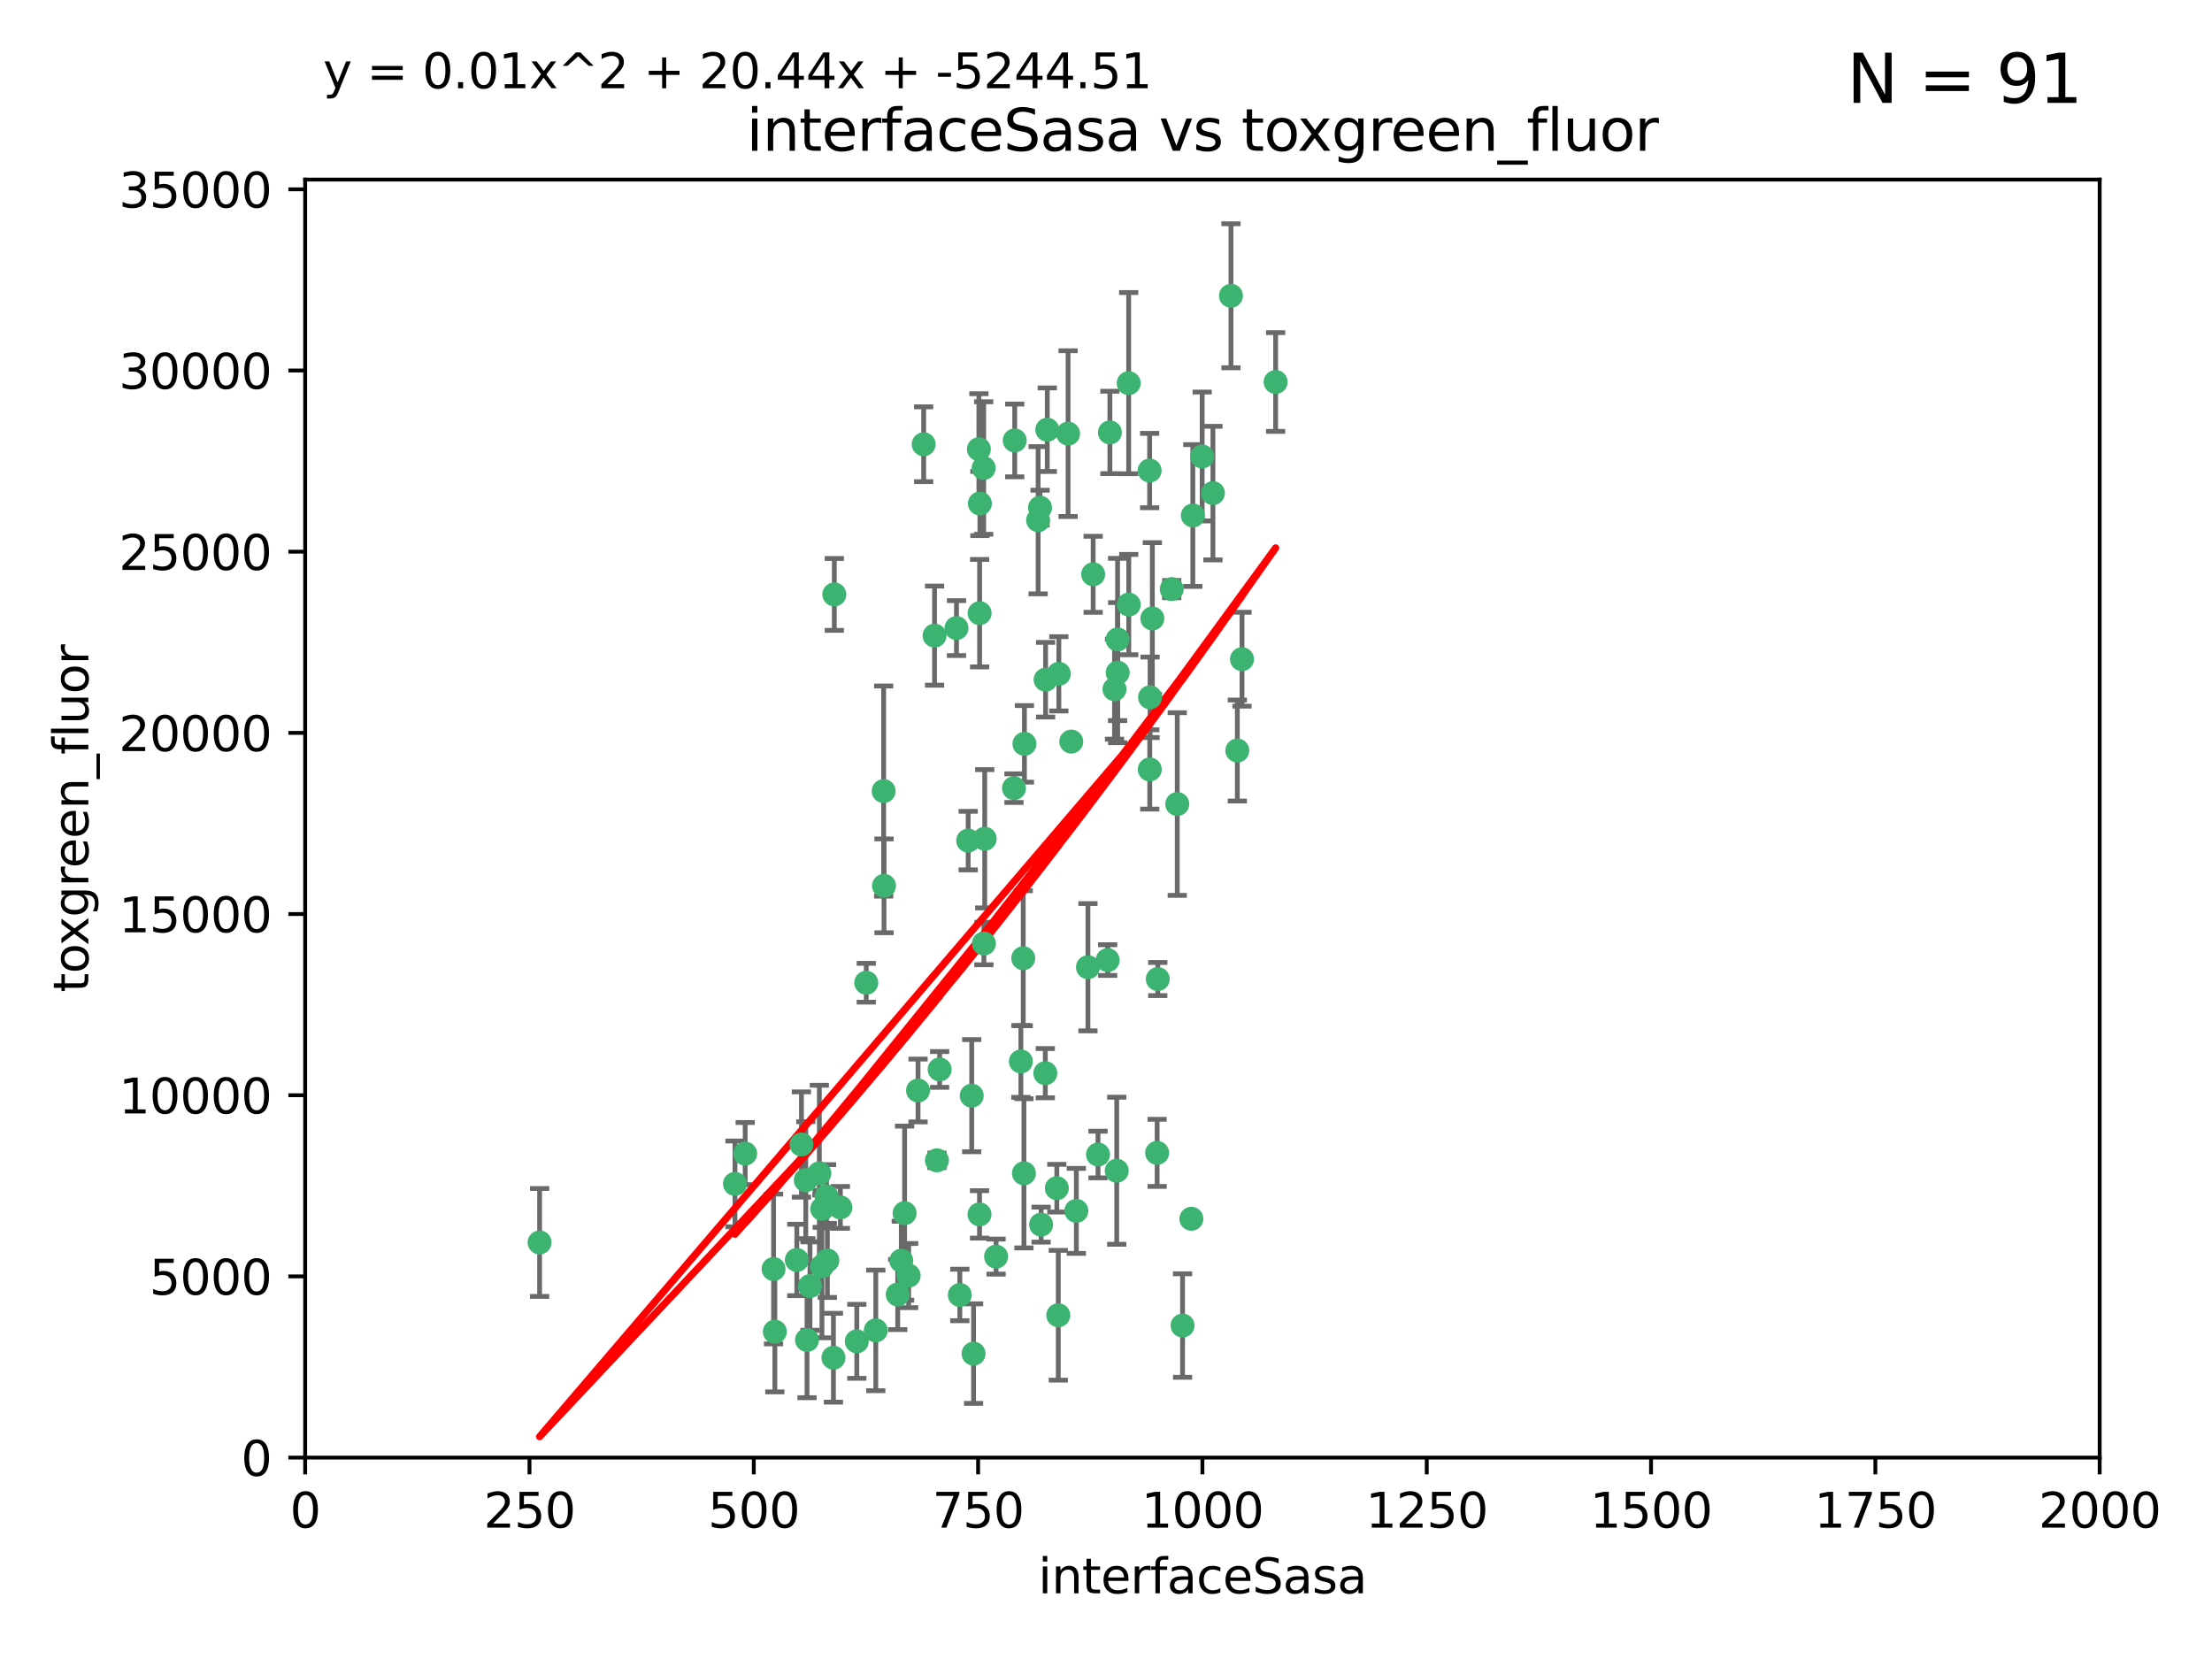 <?xml version="1.0" encoding="utf-8" standalone="no"?>
<!DOCTYPE svg PUBLIC "-//W3C//DTD SVG 1.1//EN"
  "http://www.w3.org/Graphics/SVG/1.1/DTD/svg11.dtd">
<svg xmlns:xlink="http://www.w3.org/1999/xlink" width="460.8pt" height="345.6pt" viewBox="0 0 460.8 345.6" xmlns="http://www.w3.org/2000/svg" version="1.1">
 <defs>
  <style type="text/css">*{stroke-linejoin: round; stroke-linecap: butt}</style>
 </defs>
 <g id="figure_1">
  <g id="patch_1">
   <path d="M 0 345.6 
L 460.8 345.6 
L 460.8 0 
L 0 0 
z
" style="fill: #ffffff"/>
  </g>
  <g id="axes_1">
   <g id="patch_2">
    <path d="M 63.571 303.64 
L 437.4 303.64 
L 437.4 37.411 
L 63.571 37.411 
z
" style="fill: #ffffff"/>
   </g>
   <g id="PathCollection_1">
    <defs>
     <path id="m80f4ea416c" d="M 0 1.118 
C 0.297 1.118 0.581 1 0.791 0.791 
C 1 0.581 1.118 0.297 1.118 0 
C 1.118 -0.297 1 -0.581 0.791 -0.791 
C 0.581 -1 0.297 -1.118 0 -1.118 
C -0.297 -1.118 -0.581 -1 -0.791 -0.791 
C -1 -0.581 -1.118 -0.297 -1.118 0 
C -1.118 0.297 -1 0.581 -0.791 0.791 
C -0.581 1 -0.297 1.118 0 1.118 
z
" style="stroke: #3cb371"/>
    </defs>
    <g clip-path="url(#p308e4572fd)">
     <use xlink:href="#m80f4ea416c" x="239.489" y="98.026" style="fill: #3cb371; stroke: #3cb371"/>
     <use xlink:href="#m80f4ea416c" x="250.437" y="95.094" style="fill: #3cb371; stroke: #3cb371"/>
     <use xlink:href="#m80f4ea416c" x="218.168" y="89.516" style="fill: #3cb371; stroke: #3cb371"/>
     <use xlink:href="#m80f4ea416c" x="265.738" y="79.578" style="fill: #3cb371; stroke: #3cb371"/>
     <use xlink:href="#m80f4ea416c" x="252.676" y="102.727" style="fill: #3cb371; stroke: #3cb371"/>
     <use xlink:href="#m80f4ea416c" x="240.054" y="128.839" style="fill: #3cb371; stroke: #3cb371"/>
     <use xlink:href="#m80f4ea416c" x="258.734" y="137.321" style="fill: #3cb371; stroke: #3cb371"/>
     <use xlink:href="#m80f4ea416c" x="211.385" y="91.754" style="fill: #3cb371; stroke: #3cb371"/>
     <use xlink:href="#m80f4ea416c" x="235.142" y="125.947" style="fill: #3cb371; stroke: #3cb371"/>
     <use xlink:href="#m80f4ea416c" x="223.161" y="154.483" style="fill: #3cb371; stroke: #3cb371"/>
     <use xlink:href="#m80f4ea416c" x="248.491" y="107.386" style="fill: #3cb371; stroke: #3cb371"/>
     <use xlink:href="#m80f4ea416c" x="227.725" y="119.635" style="fill: #3cb371; stroke: #3cb371"/>
     <use xlink:href="#m80f4ea416c" x="235.125" y="79.819" style="fill: #3cb371; stroke: #3cb371"/>
     <use xlink:href="#m80f4ea416c" x="244.091" y="122.72" style="fill: #3cb371; stroke: #3cb371"/>
     <use xlink:href="#m80f4ea416c" x="241.185" y="203.953" style="fill: #3cb371; stroke: #3cb371"/>
     <use xlink:href="#m80f4ea416c" x="231.211" y="90.084" style="fill: #3cb371; stroke: #3cb371"/>
     <use xlink:href="#m80f4ea416c" x="213.404" y="154.954" style="fill: #3cb371; stroke: #3cb371"/>
     <use xlink:href="#m80f4ea416c" x="204.131" y="104.896" style="fill: #3cb371; stroke: #3cb371"/>
     <use xlink:href="#m80f4ea416c" x="257.757" y="156.348" style="fill: #3cb371; stroke: #3cb371"/>
     <use xlink:href="#m80f4ea416c" x="216.658" y="105.756" style="fill: #3cb371; stroke: #3cb371"/>
     <use xlink:href="#m80f4ea416c" x="204.916" y="97.498" style="fill: #3cb371; stroke: #3cb371"/>
     <use xlink:href="#m80f4ea416c" x="192.417" y="92.545" style="fill: #3cb371; stroke: #3cb371"/>
     <use xlink:href="#m80f4ea416c" x="222.501" y="90.332" style="fill: #3cb371; stroke: #3cb371"/>
     <use xlink:href="#m80f4ea416c" x="230.751" y="200.005" style="fill: #3cb371; stroke: #3cb371"/>
     <use xlink:href="#m80f4ea416c" x="199.256" y="130.84" style="fill: #3cb371; stroke: #3cb371"/>
     <use xlink:href="#m80f4ea416c" x="216.882" y="255.109" style="fill: #3cb371; stroke: #3cb371"/>
     <use xlink:href="#m80f4ea416c" x="213.159" y="199.62" style="fill: #3cb371; stroke: #3cb371"/>
     <use xlink:href="#m80f4ea416c" x="216.26" y="108.373" style="fill: #3cb371; stroke: #3cb371"/>
     <use xlink:href="#m80f4ea416c" x="220.577" y="140.37" style="fill: #3cb371; stroke: #3cb371"/>
     <use xlink:href="#m80f4ea416c" x="203.92" y="93.572" style="fill: #3cb371; stroke: #3cb371"/>
     <use xlink:href="#m80f4ea416c" x="204.073" y="127.738" style="fill: #3cb371; stroke: #3cb371"/>
     <use xlink:href="#m80f4ea416c" x="239.579" y="145.262" style="fill: #3cb371; stroke: #3cb371"/>
     <use xlink:href="#m80f4ea416c" x="232.833" y="140.122" style="fill: #3cb371; stroke: #3cb371"/>
     <use xlink:href="#m80f4ea416c" x="232.635" y="243.887" style="fill: #3cb371; stroke: #3cb371"/>
     <use xlink:href="#m80f4ea416c" x="256.433" y="61.614" style="fill: #3cb371; stroke: #3cb371"/>
     <use xlink:href="#m80f4ea416c" x="194.686" y="132.411" style="fill: #3cb371; stroke: #3cb371"/>
     <use xlink:href="#m80f4ea416c" x="246.349" y="276.134" style="fill: #3cb371; stroke: #3cb371"/>
     <use xlink:href="#m80f4ea416c" x="248.185" y="253.893" style="fill: #3cb371; stroke: #3cb371"/>
     <use xlink:href="#m80f4ea416c" x="220.157" y="247.522" style="fill: #3cb371; stroke: #3cb371"/>
     <use xlink:href="#m80f4ea416c" x="180.458" y="204.723" style="fill: #3cb371; stroke: #3cb371"/>
     <use xlink:href="#m80f4ea416c" x="211.23" y="164.19" style="fill: #3cb371; stroke: #3cb371"/>
     <use xlink:href="#m80f4ea416c" x="232.811" y="133.213" style="fill: #3cb371; stroke: #3cb371"/>
     <use xlink:href="#m80f4ea416c" x="202.811" y="281.982" style="fill: #3cb371; stroke: #3cb371"/>
     <use xlink:href="#m80f4ea416c" x="239.516" y="160.289" style="fill: #3cb371; stroke: #3cb371"/>
     <use xlink:href="#m80f4ea416c" x="204.964" y="196.552" style="fill: #3cb371; stroke: #3cb371"/>
     <use xlink:href="#m80f4ea416c" x="212.669" y="221.118" style="fill: #3cb371; stroke: #3cb371"/>
     <use xlink:href="#m80f4ea416c" x="205.136" y="174.728" style="fill: #3cb371; stroke: #3cb371"/>
     <use xlink:href="#m80f4ea416c" x="213.303" y="244.424" style="fill: #3cb371; stroke: #3cb371"/>
     <use xlink:href="#m80f4ea416c" x="161.148" y="264.357" style="fill: #3cb371; stroke: #3cb371"/>
     <use xlink:href="#m80f4ea416c" x="217.815" y="141.593" style="fill: #3cb371; stroke: #3cb371"/>
     <use xlink:href="#m80f4ea416c" x="201.69" y="175.112" style="fill: #3cb371; stroke: #3cb371"/>
     <use xlink:href="#m80f4ea416c" x="199.948" y="269.764" style="fill: #3cb371; stroke: #3cb371"/>
     <use xlink:href="#m80f4ea416c" x="175.066" y="251.524" style="fill: #3cb371; stroke: #3cb371"/>
     <use xlink:href="#m80f4ea416c" x="184.082" y="164.794" style="fill: #3cb371; stroke: #3cb371"/>
     <use xlink:href="#m80f4ea416c" x="207.501" y="261.772" style="fill: #3cb371; stroke: #3cb371"/>
     <use xlink:href="#m80f4ea416c" x="187.755" y="262.628" style="fill: #3cb371; stroke: #3cb371"/>
     <use xlink:href="#m80f4ea416c" x="172.357" y="262.571" style="fill: #3cb371; stroke: #3cb371"/>
     <use xlink:href="#m80f4ea416c" x="165.991" y="262.474" style="fill: #3cb371; stroke: #3cb371"/>
     <use xlink:href="#m80f4ea416c" x="232.174" y="143.576" style="fill: #3cb371; stroke: #3cb371"/>
     <use xlink:href="#m80f4ea416c" x="167.858" y="245.856" style="fill: #3cb371; stroke: #3cb371"/>
     <use xlink:href="#m80f4ea416c" x="166.957" y="238.42" style="fill: #3cb371; stroke: #3cb371"/>
     <use xlink:href="#m80f4ea416c" x="224.222" y="252.246" style="fill: #3cb371; stroke: #3cb371"/>
     <use xlink:href="#m80f4ea416c" x="228.736" y="240.511" style="fill: #3cb371; stroke: #3cb371"/>
     <use xlink:href="#m80f4ea416c" x="241.052" y="240.162" style="fill: #3cb371; stroke: #3cb371"/>
     <use xlink:href="#m80f4ea416c" x="112.41" y="258.827" style="fill: #3cb371; stroke: #3cb371"/>
     <use xlink:href="#m80f4ea416c" x="171.281" y="251.838" style="fill: #3cb371; stroke: #3cb371"/>
     <use xlink:href="#m80f4ea416c" x="178.488" y="279.423" style="fill: #3cb371; stroke: #3cb371"/>
     <use xlink:href="#m80f4ea416c" x="245.245" y="167.495" style="fill: #3cb371; stroke: #3cb371"/>
     <use xlink:href="#m80f4ea416c" x="188.445" y="252.723" style="fill: #3cb371; stroke: #3cb371"/>
     <use xlink:href="#m80f4ea416c" x="217.757" y="223.562" style="fill: #3cb371; stroke: #3cb371"/>
     <use xlink:href="#m80f4ea416c" x="170.686" y="244.428" style="fill: #3cb371; stroke: #3cb371"/>
     <use xlink:href="#m80f4ea416c" x="173.619" y="282.837" style="fill: #3cb371; stroke: #3cb371"/>
     <use xlink:href="#m80f4ea416c" x="172.183" y="249.211" style="fill: #3cb371; stroke: #3cb371"/>
     <use xlink:href="#m80f4ea416c" x="191.245" y="227.169" style="fill: #3cb371; stroke: #3cb371"/>
     <use xlink:href="#m80f4ea416c" x="220.46" y="273.991" style="fill: #3cb371; stroke: #3cb371"/>
     <use xlink:href="#m80f4ea416c" x="173.806" y="123.828" style="fill: #3cb371; stroke: #3cb371"/>
     <use xlink:href="#m80f4ea416c" x="155.238" y="240.314" style="fill: #3cb371; stroke: #3cb371"/>
     <use xlink:href="#m80f4ea416c" x="161.415" y="277.409" style="fill: #3cb371; stroke: #3cb371"/>
     <use xlink:href="#m80f4ea416c" x="195.181" y="241.718" style="fill: #3cb371; stroke: #3cb371"/>
     <use xlink:href="#m80f4ea416c" x="168.116" y="279.141" style="fill: #3cb371; stroke: #3cb371"/>
     <use xlink:href="#m80f4ea416c" x="204.052" y="252.978" style="fill: #3cb371; stroke: #3cb371"/>
     <use xlink:href="#m80f4ea416c" x="187.013" y="269.669" style="fill: #3cb371; stroke: #3cb371"/>
     <use xlink:href="#m80f4ea416c" x="195.744" y="222.785" style="fill: #3cb371; stroke: #3cb371"/>
     <use xlink:href="#m80f4ea416c" x="189.29" y="265.728" style="fill: #3cb371; stroke: #3cb371"/>
     <use xlink:href="#m80f4ea416c" x="182.439" y="277.145" style="fill: #3cb371; stroke: #3cb371"/>
     <use xlink:href="#m80f4ea416c" x="226.639" y="201.488" style="fill: #3cb371; stroke: #3cb371"/>
     <use xlink:href="#m80f4ea416c" x="171.225" y="263.81" style="fill: #3cb371; stroke: #3cb371"/>
     <use xlink:href="#m80f4ea416c" x="184.157" y="184.534" style="fill: #3cb371; stroke: #3cb371"/>
     <use xlink:href="#m80f4ea416c" x="153.109" y="246.624" style="fill: #3cb371; stroke: #3cb371"/>
     <use xlink:href="#m80f4ea416c" x="168.733" y="267.91" style="fill: #3cb371; stroke: #3cb371"/>
     <use xlink:href="#m80f4ea416c" x="202.428" y="228.248" style="fill: #3cb371; stroke: #3cb371"/>
    </g>
   </g>
   <g id="matplotlib.axis_1">
    <g id="xtick_1">
     <g id="line2d_1">
      <defs>
       <path id="mb01dade8d6" d="M 0 0 
L 0 3.5 
" style="stroke: #000000; stroke-width: 0.8"/>
      </defs>
      <g>
       <use xlink:href="#mb01dade8d6" x="63.571" y="303.64" style="stroke: #000000; stroke-width: 0.8"/>
      </g>
     </g>
     <g id="text_1">
      <!-- 0 -->
      <g transform="translate(60.39 318.238)scale(0.1 -0.1)">
       <defs>
        <path id="DejaVuSans-30" d="M 2034 4250 
Q 1547 4250 1301 3770 
Q 1056 3291 1056 2328 
Q 1056 1369 1301 889 
Q 1547 409 2034 409 
Q 2525 409 2770 889 
Q 3016 1369 3016 2328 
Q 3016 3291 2770 3770 
Q 2525 4250 2034 4250 
z
M 2034 4750 
Q 2819 4750 3233 4129 
Q 3647 3509 3647 2328 
Q 3647 1150 3233 529 
Q 2819 -91 2034 -91 
Q 1250 -91 836 529 
Q 422 1150 422 2328 
Q 422 3509 836 4129 
Q 1250 4750 2034 4750 
z
" transform="scale(0.016)"/>
       </defs>
       <use xlink:href="#DejaVuSans-30"/>
      </g>
     </g>
    </g>
    <g id="xtick_2">
     <g id="line2d_2">
      <g>
       <use xlink:href="#mb01dade8d6" x="110.3" y="303.64" style="stroke: #000000; stroke-width: 0.8"/>
      </g>
     </g>
     <g id="text_2">
      <!-- 250 -->
      <g transform="translate(100.756 318.238)scale(0.1 -0.1)">
       <defs>
        <path id="DejaVuSans-32" d="M 1228 531 
L 3431 531 
L 3431 0 
L 469 0 
L 469 531 
Q 828 903 1448 1529 
Q 2069 2156 2228 2338 
Q 2531 2678 2651 2914 
Q 2772 3150 2772 3378 
Q 2772 3750 2511 3984 
Q 2250 4219 1831 4219 
Q 1534 4219 1204 4116 
Q 875 4013 500 3803 
L 500 4441 
Q 881 4594 1212 4672 
Q 1544 4750 1819 4750 
Q 2544 4750 2975 4387 
Q 3406 4025 3406 3419 
Q 3406 3131 3298 2873 
Q 3191 2616 2906 2266 
Q 2828 2175 2409 1742 
Q 1991 1309 1228 531 
z
" transform="scale(0.016)"/>
        <path id="DejaVuSans-35" d="M 691 4666 
L 3169 4666 
L 3169 4134 
L 1269 4134 
L 1269 2991 
Q 1406 3038 1543 3061 
Q 1681 3084 1819 3084 
Q 2600 3084 3056 2656 
Q 3513 2228 3513 1497 
Q 3513 744 3044 326 
Q 2575 -91 1722 -91 
Q 1428 -91 1123 -41 
Q 819 9 494 109 
L 494 744 
Q 775 591 1075 516 
Q 1375 441 1709 441 
Q 2250 441 2565 725 
Q 2881 1009 2881 1497 
Q 2881 1984 2565 2268 
Q 2250 2553 1709 2553 
Q 1456 2553 1204 2497 
Q 953 2441 691 2322 
L 691 4666 
z
" transform="scale(0.016)"/>
       </defs>
       <use xlink:href="#DejaVuSans-32"/>
       <use xlink:href="#DejaVuSans-35" x="63.623"/>
       <use xlink:href="#DejaVuSans-30" x="127.246"/>
      </g>
     </g>
    </g>
    <g id="xtick_3">
     <g id="line2d_3">
      <g>
       <use xlink:href="#mb01dade8d6" x="157.028" y="303.64" style="stroke: #000000; stroke-width: 0.8"/>
      </g>
     </g>
     <g id="text_3">
      <!-- 500 -->
      <g transform="translate(147.485 318.238)scale(0.1 -0.1)">
       <use xlink:href="#DejaVuSans-35"/>
       <use xlink:href="#DejaVuSans-30" x="63.623"/>
       <use xlink:href="#DejaVuSans-30" x="127.246"/>
      </g>
     </g>
    </g>
    <g id="xtick_4">
     <g id="line2d_4">
      <g>
       <use xlink:href="#mb01dade8d6" x="203.757" y="303.64" style="stroke: #000000; stroke-width: 0.8"/>
      </g>
     </g>
     <g id="text_4">
      <!-- 750 -->
      <g transform="translate(194.213 318.238)scale(0.1 -0.1)">
       <defs>
        <path id="DejaVuSans-37" d="M 525 4666 
L 3525 4666 
L 3525 4397 
L 1831 0 
L 1172 0 
L 2766 4134 
L 525 4134 
L 525 4666 
z
" transform="scale(0.016)"/>
       </defs>
       <use xlink:href="#DejaVuSans-37"/>
       <use xlink:href="#DejaVuSans-35" x="63.623"/>
       <use xlink:href="#DejaVuSans-30" x="127.246"/>
      </g>
     </g>
    </g>
    <g id="xtick_5">
     <g id="line2d_5">
      <g>
       <use xlink:href="#mb01dade8d6" x="250.486" y="303.64" style="stroke: #000000; stroke-width: 0.8"/>
      </g>
     </g>
     <g id="text_5">
      <!-- 1000 -->
      <g transform="translate(237.761 318.238)scale(0.1 -0.1)">
       <defs>
        <path id="DejaVuSans-31" d="M 794 531 
L 1825 531 
L 1825 4091 
L 703 3866 
L 703 4441 
L 1819 4666 
L 2450 4666 
L 2450 531 
L 3481 531 
L 3481 0 
L 794 0 
L 794 531 
z
" transform="scale(0.016)"/>
       </defs>
       <use xlink:href="#DejaVuSans-31"/>
       <use xlink:href="#DejaVuSans-30" x="63.623"/>
       <use xlink:href="#DejaVuSans-30" x="127.246"/>
       <use xlink:href="#DejaVuSans-30" x="190.869"/>
      </g>
     </g>
    </g>
    <g id="xtick_6">
     <g id="line2d_6">
      <g>
       <use xlink:href="#mb01dade8d6" x="297.214" y="303.64" style="stroke: #000000; stroke-width: 0.8"/>
      </g>
     </g>
     <g id="text_6">
      <!-- 1250 -->
      <g transform="translate(284.489 318.238)scale(0.1 -0.1)">
       <use xlink:href="#DejaVuSans-31"/>
       <use xlink:href="#DejaVuSans-32" x="63.623"/>
       <use xlink:href="#DejaVuSans-35" x="127.246"/>
       <use xlink:href="#DejaVuSans-30" x="190.869"/>
      </g>
     </g>
    </g>
    <g id="xtick_7">
     <g id="line2d_7">
      <g>
       <use xlink:href="#mb01dade8d6" x="343.943" y="303.64" style="stroke: #000000; stroke-width: 0.8"/>
      </g>
     </g>
     <g id="text_7">
      <!-- 1500 -->
      <g transform="translate(331.218 318.238)scale(0.1 -0.1)">
       <use xlink:href="#DejaVuSans-31"/>
       <use xlink:href="#DejaVuSans-35" x="63.623"/>
       <use xlink:href="#DejaVuSans-30" x="127.246"/>
       <use xlink:href="#DejaVuSans-30" x="190.869"/>
      </g>
     </g>
    </g>
    <g id="xtick_8">
     <g id="line2d_8">
      <g>
       <use xlink:href="#mb01dade8d6" x="390.671" y="303.64" style="stroke: #000000; stroke-width: 0.8"/>
      </g>
     </g>
     <g id="text_8">
      <!-- 1750 -->
      <g transform="translate(377.946 318.238)scale(0.1 -0.1)">
       <use xlink:href="#DejaVuSans-31"/>
       <use xlink:href="#DejaVuSans-37" x="63.623"/>
       <use xlink:href="#DejaVuSans-35" x="127.246"/>
       <use xlink:href="#DejaVuSans-30" x="190.869"/>
      </g>
     </g>
    </g>
    <g id="xtick_9">
     <g id="line2d_9">
      <g>
       <use xlink:href="#mb01dade8d6" x="437.4" y="303.64" style="stroke: #000000; stroke-width: 0.8"/>
      </g>
     </g>
     <g id="text_9">
      <!-- 2000 -->
      <g transform="translate(424.675 318.238)scale(0.1 -0.1)">
       <use xlink:href="#DejaVuSans-32"/>
       <use xlink:href="#DejaVuSans-30" x="63.623"/>
       <use xlink:href="#DejaVuSans-30" x="127.246"/>
       <use xlink:href="#DejaVuSans-30" x="190.869"/>
      </g>
     </g>
    </g>
    <g id="text_10">
     <!-- interfaceSasa -->
     <g transform="translate(216.279 331.917)scale(0.1 -0.1)">
      <defs>
       <path id="DejaVuSans-69" d="M 603 3500 
L 1178 3500 
L 1178 0 
L 603 0 
L 603 3500 
z
M 603 4863 
L 1178 4863 
L 1178 4134 
L 603 4134 
L 603 4863 
z
" transform="scale(0.016)"/>
       <path id="DejaVuSans-6e" d="M 3513 2113 
L 3513 0 
L 2938 0 
L 2938 2094 
Q 2938 2591 2744 2837 
Q 2550 3084 2163 3084 
Q 1697 3084 1428 2787 
Q 1159 2491 1159 1978 
L 1159 0 
L 581 0 
L 581 3500 
L 1159 3500 
L 1159 2956 
Q 1366 3272 1645 3428 
Q 1925 3584 2291 3584 
Q 2894 3584 3203 3211 
Q 3513 2838 3513 2113 
z
" transform="scale(0.016)"/>
       <path id="DejaVuSans-74" d="M 1172 4494 
L 1172 3500 
L 2356 3500 
L 2356 3053 
L 1172 3053 
L 1172 1153 
Q 1172 725 1289 603 
Q 1406 481 1766 481 
L 2356 481 
L 2356 0 
L 1766 0 
Q 1100 0 847 248 
Q 594 497 594 1153 
L 594 3053 
L 172 3053 
L 172 3500 
L 594 3500 
L 594 4494 
L 1172 4494 
z
" transform="scale(0.016)"/>
       <path id="DejaVuSans-65" d="M 3597 1894 
L 3597 1613 
L 953 1613 
Q 991 1019 1311 708 
Q 1631 397 2203 397 
Q 2534 397 2845 478 
Q 3156 559 3463 722 
L 3463 178 
Q 3153 47 2828 -22 
Q 2503 -91 2169 -91 
Q 1331 -91 842 396 
Q 353 884 353 1716 
Q 353 2575 817 3079 
Q 1281 3584 2069 3584 
Q 2775 3584 3186 3129 
Q 3597 2675 3597 1894 
z
M 3022 2063 
Q 3016 2534 2758 2815 
Q 2500 3097 2075 3097 
Q 1594 3097 1305 2825 
Q 1016 2553 972 2059 
L 3022 2063 
z
" transform="scale(0.016)"/>
       <path id="DejaVuSans-72" d="M 2631 2963 
Q 2534 3019 2420 3045 
Q 2306 3072 2169 3072 
Q 1681 3072 1420 2755 
Q 1159 2438 1159 1844 
L 1159 0 
L 581 0 
L 581 3500 
L 1159 3500 
L 1159 2956 
Q 1341 3275 1631 3429 
Q 1922 3584 2338 3584 
Q 2397 3584 2469 3576 
Q 2541 3569 2628 3553 
L 2631 2963 
z
" transform="scale(0.016)"/>
       <path id="DejaVuSans-66" d="M 2375 4863 
L 2375 4384 
L 1825 4384 
Q 1516 4384 1395 4259 
Q 1275 4134 1275 3809 
L 1275 3500 
L 2222 3500 
L 2222 3053 
L 1275 3053 
L 1275 0 
L 697 0 
L 697 3053 
L 147 3053 
L 147 3500 
L 697 3500 
L 697 3744 
Q 697 4328 969 4595 
Q 1241 4863 1831 4863 
L 2375 4863 
z
" transform="scale(0.016)"/>
       <path id="DejaVuSans-61" d="M 2194 1759 
Q 1497 1759 1228 1600 
Q 959 1441 959 1056 
Q 959 750 1161 570 
Q 1363 391 1709 391 
Q 2188 391 2477 730 
Q 2766 1069 2766 1631 
L 2766 1759 
L 2194 1759 
z
M 3341 1997 
L 3341 0 
L 2766 0 
L 2766 531 
Q 2569 213 2275 61 
Q 1981 -91 1556 -91 
Q 1019 -91 701 211 
Q 384 513 384 1019 
Q 384 1609 779 1909 
Q 1175 2209 1959 2209 
L 2766 2209 
L 2766 2266 
Q 2766 2663 2505 2880 
Q 2244 3097 1772 3097 
Q 1472 3097 1187 3025 
Q 903 2953 641 2809 
L 641 3341 
Q 956 3463 1253 3523 
Q 1550 3584 1831 3584 
Q 2591 3584 2966 3190 
Q 3341 2797 3341 1997 
z
" transform="scale(0.016)"/>
       <path id="DejaVuSans-63" d="M 3122 3366 
L 3122 2828 
Q 2878 2963 2633 3030 
Q 2388 3097 2138 3097 
Q 1578 3097 1268 2742 
Q 959 2388 959 1747 
Q 959 1106 1268 751 
Q 1578 397 2138 397 
Q 2388 397 2633 464 
Q 2878 531 3122 666 
L 3122 134 
Q 2881 22 2623 -34 
Q 2366 -91 2075 -91 
Q 1284 -91 818 406 
Q 353 903 353 1747 
Q 353 2603 823 3093 
Q 1294 3584 2113 3584 
Q 2378 3584 2631 3529 
Q 2884 3475 3122 3366 
z
" transform="scale(0.016)"/>
       <path id="DejaVuSans-53" d="M 3425 4513 
L 3425 3897 
Q 3066 4069 2747 4153 
Q 2428 4238 2131 4238 
Q 1616 4238 1336 4038 
Q 1056 3838 1056 3469 
Q 1056 3159 1242 3001 
Q 1428 2844 1947 2747 
L 2328 2669 
Q 3034 2534 3370 2195 
Q 3706 1856 3706 1288 
Q 3706 609 3251 259 
Q 2797 -91 1919 -91 
Q 1588 -91 1214 -16 
Q 841 59 441 206 
L 441 856 
Q 825 641 1194 531 
Q 1563 422 1919 422 
Q 2459 422 2753 634 
Q 3047 847 3047 1241 
Q 3047 1584 2836 1778 
Q 2625 1972 2144 2069 
L 1759 2144 
Q 1053 2284 737 2584 
Q 422 2884 422 3419 
Q 422 4038 858 4394 
Q 1294 4750 2059 4750 
Q 2388 4750 2728 4690 
Q 3069 4631 3425 4513 
z
" transform="scale(0.016)"/>
       <path id="DejaVuSans-73" d="M 2834 3397 
L 2834 2853 
Q 2591 2978 2328 3040 
Q 2066 3103 1784 3103 
Q 1356 3103 1142 2972 
Q 928 2841 928 2578 
Q 928 2378 1081 2264 
Q 1234 2150 1697 2047 
L 1894 2003 
Q 2506 1872 2764 1633 
Q 3022 1394 3022 966 
Q 3022 478 2636 193 
Q 2250 -91 1575 -91 
Q 1294 -91 989 -36 
Q 684 19 347 128 
L 347 722 
Q 666 556 975 473 
Q 1284 391 1588 391 
Q 1994 391 2212 530 
Q 2431 669 2431 922 
Q 2431 1156 2273 1281 
Q 2116 1406 1581 1522 
L 1381 1569 
Q 847 1681 609 1914 
Q 372 2147 372 2553 
Q 372 3047 722 3315 
Q 1072 3584 1716 3584 
Q 2034 3584 2315 3537 
Q 2597 3491 2834 3397 
z
" transform="scale(0.016)"/>
      </defs>
      <use xlink:href="#DejaVuSans-69"/>
      <use xlink:href="#DejaVuSans-6e" x="27.783"/>
      <use xlink:href="#DejaVuSans-74" x="91.162"/>
      <use xlink:href="#DejaVuSans-65" x="130.371"/>
      <use xlink:href="#DejaVuSans-72" x="191.895"/>
      <use xlink:href="#DejaVuSans-66" x="233.008"/>
      <use xlink:href="#DejaVuSans-61" x="268.213"/>
      <use xlink:href="#DejaVuSans-63" x="329.492"/>
      <use xlink:href="#DejaVuSans-65" x="384.473"/>
      <use xlink:href="#DejaVuSans-53" x="445.996"/>
      <use xlink:href="#DejaVuSans-61" x="509.473"/>
      <use xlink:href="#DejaVuSans-73" x="570.752"/>
      <use xlink:href="#DejaVuSans-61" x="622.852"/>
     </g>
    </g>
   </g>
   <g id="matplotlib.axis_2">
    <g id="ytick_1">
     <g id="line2d_10">
      <defs>
       <path id="mbe074e87f8" d="M 0 0 
L -3.5 0 
" style="stroke: #000000; stroke-width: 0.8"/>
      </defs>
      <g>
       <use xlink:href="#mbe074e87f8" x="63.571" y="303.64" style="stroke: #000000; stroke-width: 0.8"/>
      </g>
     </g>
     <g id="text_11">
      <!-- 0 -->
      <g transform="translate(50.209 307.439)scale(0.1 -0.1)">
       <use xlink:href="#DejaVuSans-30"/>
      </g>
     </g>
    </g>
    <g id="ytick_2">
     <g id="line2d_11">
      <g>
       <use xlink:href="#mbe074e87f8" x="63.571" y="265.897" style="stroke: #000000; stroke-width: 0.8"/>
      </g>
     </g>
     <g id="text_12">
      <!-- 5000 -->
      <g transform="translate(31.121 269.696)scale(0.1 -0.1)">
       <use xlink:href="#DejaVuSans-35"/>
       <use xlink:href="#DejaVuSans-30" x="63.623"/>
       <use xlink:href="#DejaVuSans-30" x="127.246"/>
       <use xlink:href="#DejaVuSans-30" x="190.869"/>
      </g>
     </g>
    </g>
    <g id="ytick_3">
     <g id="line2d_12">
      <g>
       <use xlink:href="#mbe074e87f8" x="63.571" y="228.154" style="stroke: #000000; stroke-width: 0.8"/>
      </g>
     </g>
     <g id="text_13">
      <!-- 10000 -->
      <g transform="translate(24.759 231.953)scale(0.1 -0.1)">
       <use xlink:href="#DejaVuSans-31"/>
       <use xlink:href="#DejaVuSans-30" x="63.623"/>
       <use xlink:href="#DejaVuSans-30" x="127.246"/>
       <use xlink:href="#DejaVuSans-30" x="190.869"/>
       <use xlink:href="#DejaVuSans-30" x="254.492"/>
      </g>
     </g>
    </g>
    <g id="ytick_4">
     <g id="line2d_13">
      <g>
       <use xlink:href="#mbe074e87f8" x="63.571" y="190.411" style="stroke: #000000; stroke-width: 0.8"/>
      </g>
     </g>
     <g id="text_14">
      <!-- 15000 -->
      <g transform="translate(24.759 194.21)scale(0.1 -0.1)">
       <use xlink:href="#DejaVuSans-31"/>
       <use xlink:href="#DejaVuSans-35" x="63.623"/>
       <use xlink:href="#DejaVuSans-30" x="127.246"/>
       <use xlink:href="#DejaVuSans-30" x="190.869"/>
       <use xlink:href="#DejaVuSans-30" x="254.492"/>
      </g>
     </g>
    </g>
    <g id="ytick_5">
     <g id="line2d_14">
      <g>
       <use xlink:href="#mbe074e87f8" x="63.571" y="152.668" style="stroke: #000000; stroke-width: 0.8"/>
      </g>
     </g>
     <g id="text_15">
      <!-- 20000 -->
      <g transform="translate(24.759 156.467)scale(0.1 -0.1)">
       <use xlink:href="#DejaVuSans-32"/>
       <use xlink:href="#DejaVuSans-30" x="63.623"/>
       <use xlink:href="#DejaVuSans-30" x="127.246"/>
       <use xlink:href="#DejaVuSans-30" x="190.869"/>
       <use xlink:href="#DejaVuSans-30" x="254.492"/>
      </g>
     </g>
    </g>
    <g id="ytick_6">
     <g id="line2d_15">
      <g>
       <use xlink:href="#mbe074e87f8" x="63.571" y="114.925" style="stroke: #000000; stroke-width: 0.8"/>
      </g>
     </g>
     <g id="text_16">
      <!-- 25000 -->
      <g transform="translate(24.759 118.724)scale(0.1 -0.1)">
       <use xlink:href="#DejaVuSans-32"/>
       <use xlink:href="#DejaVuSans-35" x="63.623"/>
       <use xlink:href="#DejaVuSans-30" x="127.246"/>
       <use xlink:href="#DejaVuSans-30" x="190.869"/>
       <use xlink:href="#DejaVuSans-30" x="254.492"/>
      </g>
     </g>
    </g>
    <g id="ytick_7">
     <g id="line2d_16">
      <g>
       <use xlink:href="#mbe074e87f8" x="63.571" y="77.181" style="stroke: #000000; stroke-width: 0.8"/>
      </g>
     </g>
     <g id="text_17">
      <!-- 30000 -->
      <g transform="translate(24.759 80.981)scale(0.1 -0.1)">
       <defs>
        <path id="DejaVuSans-33" d="M 2597 2516 
Q 3050 2419 3304 2112 
Q 3559 1806 3559 1356 
Q 3559 666 3084 287 
Q 2609 -91 1734 -91 
Q 1441 -91 1130 -33 
Q 819 25 488 141 
L 488 750 
Q 750 597 1062 519 
Q 1375 441 1716 441 
Q 2309 441 2620 675 
Q 2931 909 2931 1356 
Q 2931 1769 2642 2001 
Q 2353 2234 1838 2234 
L 1294 2234 
L 1294 2753 
L 1863 2753 
Q 2328 2753 2575 2939 
Q 2822 3125 2822 3475 
Q 2822 3834 2567 4026 
Q 2313 4219 1838 4219 
Q 1578 4219 1281 4162 
Q 984 4106 628 3988 
L 628 4550 
Q 988 4650 1302 4700 
Q 1616 4750 1894 4750 
Q 2613 4750 3031 4423 
Q 3450 4097 3450 3541 
Q 3450 3153 3228 2886 
Q 3006 2619 2597 2516 
z
" transform="scale(0.016)"/>
       </defs>
       <use xlink:href="#DejaVuSans-33"/>
       <use xlink:href="#DejaVuSans-30" x="63.623"/>
       <use xlink:href="#DejaVuSans-30" x="127.246"/>
       <use xlink:href="#DejaVuSans-30" x="190.869"/>
       <use xlink:href="#DejaVuSans-30" x="254.492"/>
      </g>
     </g>
    </g>
    <g id="ytick_8">
     <g id="line2d_17">
      <g>
       <use xlink:href="#mbe074e87f8" x="63.571" y="39.438" style="stroke: #000000; stroke-width: 0.8"/>
      </g>
     </g>
     <g id="text_18">
      <!-- 35000 -->
      <g transform="translate(24.759 43.238)scale(0.1 -0.1)">
       <use xlink:href="#DejaVuSans-33"/>
       <use xlink:href="#DejaVuSans-35" x="63.623"/>
       <use xlink:href="#DejaVuSans-30" x="127.246"/>
       <use xlink:href="#DejaVuSans-30" x="190.869"/>
       <use xlink:href="#DejaVuSans-30" x="254.492"/>
      </g>
     </g>
    </g>
    <g id="text_19">
     <!-- toxgreen_fluor -->
     <g transform="translate(18.401 206.72)rotate(-90)scale(0.1 -0.1)">
      <defs>
       <path id="DejaVuSans-6f" d="M 1959 3097 
Q 1497 3097 1228 2736 
Q 959 2375 959 1747 
Q 959 1119 1226 758 
Q 1494 397 1959 397 
Q 2419 397 2687 759 
Q 2956 1122 2956 1747 
Q 2956 2369 2687 2733 
Q 2419 3097 1959 3097 
z
M 1959 3584 
Q 2709 3584 3137 3096 
Q 3566 2609 3566 1747 
Q 3566 888 3137 398 
Q 2709 -91 1959 -91 
Q 1206 -91 779 398 
Q 353 888 353 1747 
Q 353 2609 779 3096 
Q 1206 3584 1959 3584 
z
" transform="scale(0.016)"/>
       <path id="DejaVuSans-78" d="M 3513 3500 
L 2247 1797 
L 3578 0 
L 2900 0 
L 1881 1375 
L 863 0 
L 184 0 
L 1544 1831 
L 300 3500 
L 978 3500 
L 1906 2253 
L 2834 3500 
L 3513 3500 
z
" transform="scale(0.016)"/>
       <path id="DejaVuSans-67" d="M 2906 1791 
Q 2906 2416 2648 2759 
Q 2391 3103 1925 3103 
Q 1463 3103 1205 2759 
Q 947 2416 947 1791 
Q 947 1169 1205 825 
Q 1463 481 1925 481 
Q 2391 481 2648 825 
Q 2906 1169 2906 1791 
z
M 3481 434 
Q 3481 -459 3084 -895 
Q 2688 -1331 1869 -1331 
Q 1566 -1331 1297 -1286 
Q 1028 -1241 775 -1147 
L 775 -588 
Q 1028 -725 1275 -790 
Q 1522 -856 1778 -856 
Q 2344 -856 2625 -561 
Q 2906 -266 2906 331 
L 2906 616 
Q 2728 306 2450 153 
Q 2172 0 1784 0 
Q 1141 0 747 490 
Q 353 981 353 1791 
Q 353 2603 747 3093 
Q 1141 3584 1784 3584 
Q 2172 3584 2450 3431 
Q 2728 3278 2906 2969 
L 2906 3500 
L 3481 3500 
L 3481 434 
z
" transform="scale(0.016)"/>
       <path id="DejaVuSans-5f" d="M 3263 -1063 
L 3263 -1509 
L -63 -1509 
L -63 -1063 
L 3263 -1063 
z
" transform="scale(0.016)"/>
       <path id="DejaVuSans-6c" d="M 603 4863 
L 1178 4863 
L 1178 0 
L 603 0 
L 603 4863 
z
" transform="scale(0.016)"/>
       <path id="DejaVuSans-75" d="M 544 1381 
L 544 3500 
L 1119 3500 
L 1119 1403 
Q 1119 906 1312 657 
Q 1506 409 1894 409 
Q 2359 409 2629 706 
Q 2900 1003 2900 1516 
L 2900 3500 
L 3475 3500 
L 3475 0 
L 2900 0 
L 2900 538 
Q 2691 219 2414 64 
Q 2138 -91 1772 -91 
Q 1169 -91 856 284 
Q 544 659 544 1381 
z
M 1991 3584 
L 1991 3584 
z
" transform="scale(0.016)"/>
      </defs>
      <use xlink:href="#DejaVuSans-74"/>
      <use xlink:href="#DejaVuSans-6f" x="39.209"/>
      <use xlink:href="#DejaVuSans-78" x="97.266"/>
      <use xlink:href="#DejaVuSans-67" x="156.445"/>
      <use xlink:href="#DejaVuSans-72" x="219.922"/>
      <use xlink:href="#DejaVuSans-65" x="258.785"/>
      <use xlink:href="#DejaVuSans-65" x="320.309"/>
      <use xlink:href="#DejaVuSans-6e" x="381.832"/>
      <use xlink:href="#DejaVuSans-5f" x="445.211"/>
      <use xlink:href="#DejaVuSans-66" x="495.211"/>
      <use xlink:href="#DejaVuSans-6c" x="530.416"/>
      <use xlink:href="#DejaVuSans-75" x="558.199"/>
      <use xlink:href="#DejaVuSans-6f" x="621.578"/>
      <use xlink:href="#DejaVuSans-72" x="682.76"/>
     </g>
    </g>
   </g>
   <g id="LineCollection_1">
    <path d="M 239.489 105.772 
L 239.489 90.281 
" clip-path="url(#p308e4572fd)" style="fill: none; stroke: #696969"/>
    <path d="M 250.437 108.514 
L 250.437 81.675 
" clip-path="url(#p308e4572fd)" style="fill: none; stroke: #696969"/>
    <path d="M 218.168 98.217 
L 218.168 80.815 
" clip-path="url(#p308e4572fd)" style="fill: none; stroke: #696969"/>
    <path d="M 265.738 89.863 
L 265.738 69.294 
" clip-path="url(#p308e4572fd)" style="fill: none; stroke: #696969"/>
    <path d="M 252.676 116.638 
L 252.676 88.815 
" clip-path="url(#p308e4572fd)" style="fill: none; stroke: #696969"/>
    <path d="M 240.054 144.637 
L 240.054 113.041 
" clip-path="url(#p308e4572fd)" style="fill: none; stroke: #696969"/>
    <path d="M 258.734 147.102 
L 258.734 127.541 
" clip-path="url(#p308e4572fd)" style="fill: none; stroke: #696969"/>
    <path d="M 211.385 99.334 
L 211.385 84.174 
" clip-path="url(#p308e4572fd)" style="fill: none; stroke: #696969"/>
    <path d="M 235.142 136.397 
L 235.142 115.497 
" clip-path="url(#p308e4572fd)" style="fill: none; stroke: #696969"/>
    <path d="M 223.161 155.048 
L 223.161 153.918 
" clip-path="url(#p308e4572fd)" style="fill: none; stroke: #696969"/>
    <path d="M 248.491 122.155 
L 248.491 92.617 
" clip-path="url(#p308e4572fd)" style="fill: none; stroke: #696969"/>
    <path d="M 227.725 127.554 
L 227.725 111.717 
" clip-path="url(#p308e4572fd)" style="fill: none; stroke: #696969"/>
    <path d="M 235.125 98.693 
L 235.125 60.945 
" clip-path="url(#p308e4572fd)" style="fill: none; stroke: #696969"/>
    <path d="M 244.091 124.514 
L 244.091 120.926 
" clip-path="url(#p308e4572fd)" style="fill: none; stroke: #696969"/>
    <path d="M 241.185 207.405 
L 241.185 200.501 
" clip-path="url(#p308e4572fd)" style="fill: none; stroke: #696969"/>
    <path d="M 231.211 98.668 
L 231.211 81.501 
" clip-path="url(#p308e4572fd)" style="fill: none; stroke: #696969"/>
    <path d="M 213.404 162.929 
L 213.404 146.979 
" clip-path="url(#p308e4572fd)" style="fill: none; stroke: #696969"/>
    <path d="M 204.131 111.578 
L 204.131 98.214 
" clip-path="url(#p308e4572fd)" style="fill: none; stroke: #696969"/>
    <path d="M 257.757 166.868 
L 257.757 145.829 
" clip-path="url(#p308e4572fd)" style="fill: none; stroke: #696969"/>
    <path d="M 216.658 109.392 
L 216.658 102.12 
" clip-path="url(#p308e4572fd)" style="fill: none; stroke: #696969"/>
    <path d="M 204.916 111.302 
L 204.916 83.693 
" clip-path="url(#p308e4572fd)" style="fill: none; stroke: #696969"/>
    <path d="M 192.417 100.341 
L 192.417 84.749 
" clip-path="url(#p308e4572fd)" style="fill: none; stroke: #696969"/>
    <path d="M 222.501 107.592 
L 222.501 73.071 
" clip-path="url(#p308e4572fd)" style="fill: none; stroke: #696969"/>
    <path d="M 230.751 203.204 
L 230.751 196.806 
" clip-path="url(#p308e4572fd)" style="fill: none; stroke: #696969"/>
    <path d="M 199.256 136.561 
L 199.256 125.12 
" clip-path="url(#p308e4572fd)" style="fill: none; stroke: #696969"/>
    <path d="M 216.882 258.755 
L 216.882 251.464 
" clip-path="url(#p308e4572fd)" style="fill: none; stroke: #696969"/>
    <path d="M 213.159 213.675 
L 213.159 185.565 
" clip-path="url(#p308e4572fd)" style="fill: none; stroke: #696969"/>
    <path d="M 216.26 123.707 
L 216.26 93.039 
" clip-path="url(#p308e4572fd)" style="fill: none; stroke: #696969"/>
    <path d="M 220.577 148.106 
L 220.577 132.634 
" clip-path="url(#p308e4572fd)" style="fill: none; stroke: #696969"/>
    <path d="M 203.92 105.129 
L 203.92 82.016 
" clip-path="url(#p308e4572fd)" style="fill: none; stroke: #696969"/>
    <path d="M 204.073 138.926 
L 204.073 116.549 
" clip-path="url(#p308e4572fd)" style="fill: none; stroke: #696969"/>
    <path d="M 239.579 153.647 
L 239.579 136.877 
" clip-path="url(#p308e4572fd)" style="fill: none; stroke: #696969"/>
    <path d="M 232.833 154.719 
L 232.833 125.526 
" clip-path="url(#p308e4572fd)" style="fill: none; stroke: #696969"/>
    <path d="M 232.635 259.205 
L 232.635 228.569 
" clip-path="url(#p308e4572fd)" style="fill: none; stroke: #696969"/>
    <path d="M 256.433 76.614 
L 256.433 46.614 
" clip-path="url(#p308e4572fd)" style="fill: none; stroke: #696969"/>
    <path d="M 194.686 142.738 
L 194.686 122.084 
" clip-path="url(#p308e4572fd)" style="fill: none; stroke: #696969"/>
    <path d="M 246.349 286.914 
L 246.349 265.354 
" clip-path="url(#p308e4572fd)" style="fill: none; stroke: #696969"/>
    <path d="M 248.185 254.845 
L 248.185 252.94 
" clip-path="url(#p308e4572fd)" style="fill: none; stroke: #696969"/>
    <path d="M 220.157 252.489 
L 220.157 242.555 
" clip-path="url(#p308e4572fd)" style="fill: none; stroke: #696969"/>
    <path d="M 180.458 208.763 
L 180.458 200.682 
" clip-path="url(#p308e4572fd)" style="fill: none; stroke: #696969"/>
    <path d="M 211.23 167.175 
L 211.23 161.206 
" clip-path="url(#p308e4572fd)" style="fill: none; stroke: #696969"/>
    <path d="M 232.811 150.11 
L 232.811 116.316 
" clip-path="url(#p308e4572fd)" style="fill: none; stroke: #696969"/>
    <path d="M 202.811 292.352 
L 202.811 271.612 
" clip-path="url(#p308e4572fd)" style="fill: none; stroke: #696969"/>
    <path d="M 239.516 168.551 
L 239.516 152.026 
" clip-path="url(#p308e4572fd)" style="fill: none; stroke: #696969"/>
    <path d="M 204.964 200.974 
L 204.964 192.13 
" clip-path="url(#p308e4572fd)" style="fill: none; stroke: #696969"/>
    <path d="M 212.669 228.596 
L 212.669 213.64 
" clip-path="url(#p308e4572fd)" style="fill: none; stroke: #696969"/>
    <path d="M 205.136 189.135 
L 205.136 160.322 
" clip-path="url(#p308e4572fd)" style="fill: none; stroke: #696969"/>
    <path d="M 213.303 259.965 
L 213.303 228.883 
" clip-path="url(#p308e4572fd)" style="fill: none; stroke: #696969"/>
    <path d="M 161.148 279.964 
L 161.148 248.75 
" clip-path="url(#p308e4572fd)" style="fill: none; stroke: #696969"/>
    <path d="M 217.815 149.363 
L 217.815 133.823 
" clip-path="url(#p308e4572fd)" style="fill: none; stroke: #696969"/>
    <path d="M 201.69 181.212 
L 201.69 169.013 
" clip-path="url(#p308e4572fd)" style="fill: none; stroke: #696969"/>
    <path d="M 199.948 275.127 
L 199.948 264.4 
" clip-path="url(#p308e4572fd)" style="fill: none; stroke: #696969"/>
    <path d="M 175.066 255.883 
L 175.066 247.164 
" clip-path="url(#p308e4572fd)" style="fill: none; stroke: #696969"/>
    <path d="M 184.082 186.68 
L 184.082 142.908 
" clip-path="url(#p308e4572fd)" style="fill: none; stroke: #696969"/>
    <path d="M 207.501 265.422 
L 207.501 258.121 
" clip-path="url(#p308e4572fd)" style="fill: none; stroke: #696969"/>
    <path d="M 187.755 270.857 
L 187.755 254.399 
" clip-path="url(#p308e4572fd)" style="fill: none; stroke: #696969"/>
    <path d="M 172.357 270.288 
L 172.357 254.854 
" clip-path="url(#p308e4572fd)" style="fill: none; stroke: #696969"/>
    <path d="M 165.991 269.915 
L 165.991 255.033 
" clip-path="url(#p308e4572fd)" style="fill: none; stroke: #696969"/>
    <path d="M 232.174 153.98 
L 232.174 133.171 
" clip-path="url(#p308e4572fd)" style="fill: none; stroke: #696969"/>
    <path d="M 167.858 258.035 
L 167.858 233.677 
" clip-path="url(#p308e4572fd)" style="fill: none; stroke: #696969"/>
    <path d="M 166.957 249.385 
L 166.957 227.454 
" clip-path="url(#p308e4572fd)" style="fill: none; stroke: #696969"/>
    <path d="M 224.222 261.1 
L 224.222 243.393 
" clip-path="url(#p308e4572fd)" style="fill: none; stroke: #696969"/>
    <path d="M 228.736 245.375 
L 228.736 235.646 
" clip-path="url(#p308e4572fd)" style="fill: none; stroke: #696969"/>
    <path d="M 241.052 247.153 
L 241.052 233.171 
" clip-path="url(#p308e4572fd)" style="fill: none; stroke: #696969"/>
    <path d="M 112.41 270.066 
L 112.41 247.588 
" clip-path="url(#p308e4572fd)" style="fill: none; stroke: #696969"/>
    <path d="M 171.281 255.685 
L 171.281 247.992 
" clip-path="url(#p308e4572fd)" style="fill: none; stroke: #696969"/>
    <path d="M 178.488 287.127 
L 178.488 271.719 
" clip-path="url(#p308e4572fd)" style="fill: none; stroke: #696969"/>
    <path d="M 245.245 186.519 
L 245.245 148.47 
" clip-path="url(#p308e4572fd)" style="fill: none; stroke: #696969"/>
    <path d="M 188.445 270.856 
L 188.445 234.59 
" clip-path="url(#p308e4572fd)" style="fill: none; stroke: #696969"/>
    <path d="M 217.757 228.692 
L 217.757 218.432 
" clip-path="url(#p308e4572fd)" style="fill: none; stroke: #696969"/>
    <path d="M 170.686 262.775 
L 170.686 226.08 
" clip-path="url(#p308e4572fd)" style="fill: none; stroke: #696969"/>
    <path d="M 173.619 292.089 
L 173.619 273.585 
" clip-path="url(#p308e4572fd)" style="fill: none; stroke: #696969"/>
    <path d="M 172.183 255.803 
L 172.183 242.62 
" clip-path="url(#p308e4572fd)" style="fill: none; stroke: #696969"/>
    <path d="M 191.245 233.713 
L 191.245 220.626 
" clip-path="url(#p308e4572fd)" style="fill: none; stroke: #696969"/>
    <path d="M 220.46 287.508 
L 220.46 260.474 
" clip-path="url(#p308e4572fd)" style="fill: none; stroke: #696969"/>
    <path d="M 173.806 131.314 
L 173.806 116.343 
" clip-path="url(#p308e4572fd)" style="fill: none; stroke: #696969"/>
    <path d="M 155.238 246.787 
L 155.238 233.841 
" clip-path="url(#p308e4572fd)" style="fill: none; stroke: #696969"/>
    <path d="M 161.415 289.954 
L 161.415 264.864 
" clip-path="url(#p308e4572fd)" style="fill: none; stroke: #696969"/>
    <path d="M 195.181 243.231 
L 195.181 240.205 
" clip-path="url(#p308e4572fd)" style="fill: none; stroke: #696969"/>
    <path d="M 168.116 291.163 
L 168.116 267.119 
" clip-path="url(#p308e4572fd)" style="fill: none; stroke: #696969"/>
    <path d="M 204.052 257.921 
L 204.052 248.036 
" clip-path="url(#p308e4572fd)" style="fill: none; stroke: #696969"/>
    <path d="M 187.013 276.98 
L 187.013 262.359 
" clip-path="url(#p308e4572fd)" style="fill: none; stroke: #696969"/>
    <path d="M 195.744 226.514 
L 195.744 219.057 
" clip-path="url(#p308e4572fd)" style="fill: none; stroke: #696969"/>
    <path d="M 189.29 272.404 
L 189.29 259.053 
" clip-path="url(#p308e4572fd)" style="fill: none; stroke: #696969"/>
    <path d="M 182.439 289.704 
L 182.439 264.587 
" clip-path="url(#p308e4572fd)" style="fill: none; stroke: #696969"/>
    <path d="M 226.639 214.744 
L 226.639 188.233 
" clip-path="url(#p308e4572fd)" style="fill: none; stroke: #696969"/>
    <path d="M 171.225 278.689 
L 171.225 248.931 
" clip-path="url(#p308e4572fd)" style="fill: none; stroke: #696969"/>
    <path d="M 184.157 194.3 
L 184.157 174.769 
" clip-path="url(#p308e4572fd)" style="fill: none; stroke: #696969"/>
    <path d="M 153.109 255.558 
L 153.109 237.689 
" clip-path="url(#p308e4572fd)" style="fill: none; stroke: #696969"/>
    <path d="M 168.733 277.119 
L 168.733 258.7 
" clip-path="url(#p308e4572fd)" style="fill: none; stroke: #696969"/>
    <path d="M 202.428 239.929 
L 202.428 216.567 
" clip-path="url(#p308e4572fd)" style="fill: none; stroke: #696969"/>
   </g>
   <g id="line2d_18">
    <defs>
     <path id="mb937b92995" d="M 2 0 
L -2 -0 
" style="stroke: #696969"/>
    </defs>
    <g clip-path="url(#p308e4572fd)">
     <use xlink:href="#mb937b92995" x="239.489" y="105.772" style="fill: #696969; stroke: #696969"/>
     <use xlink:href="#mb937b92995" x="250.437" y="108.514" style="fill: #696969; stroke: #696969"/>
     <use xlink:href="#mb937b92995" x="218.168" y="98.217" style="fill: #696969; stroke: #696969"/>
     <use xlink:href="#mb937b92995" x="265.738" y="89.863" style="fill: #696969; stroke: #696969"/>
     <use xlink:href="#mb937b92995" x="252.676" y="116.638" style="fill: #696969; stroke: #696969"/>
     <use xlink:href="#mb937b92995" x="240.054" y="144.637" style="fill: #696969; stroke: #696969"/>
     <use xlink:href="#mb937b92995" x="258.734" y="147.102" style="fill: #696969; stroke: #696969"/>
     <use xlink:href="#mb937b92995" x="211.385" y="99.334" style="fill: #696969; stroke: #696969"/>
     <use xlink:href="#mb937b92995" x="235.142" y="136.397" style="fill: #696969; stroke: #696969"/>
     <use xlink:href="#mb937b92995" x="223.161" y="155.048" style="fill: #696969; stroke: #696969"/>
     <use xlink:href="#mb937b92995" x="248.491" y="122.155" style="fill: #696969; stroke: #696969"/>
     <use xlink:href="#mb937b92995" x="227.725" y="127.554" style="fill: #696969; stroke: #696969"/>
     <use xlink:href="#mb937b92995" x="235.125" y="98.693" style="fill: #696969; stroke: #696969"/>
     <use xlink:href="#mb937b92995" x="244.091" y="124.514" style="fill: #696969; stroke: #696969"/>
     <use xlink:href="#mb937b92995" x="241.185" y="207.405" style="fill: #696969; stroke: #696969"/>
     <use xlink:href="#mb937b92995" x="231.211" y="98.668" style="fill: #696969; stroke: #696969"/>
     <use xlink:href="#mb937b92995" x="213.404" y="162.929" style="fill: #696969; stroke: #696969"/>
     <use xlink:href="#mb937b92995" x="204.131" y="111.578" style="fill: #696969; stroke: #696969"/>
     <use xlink:href="#mb937b92995" x="257.757" y="166.868" style="fill: #696969; stroke: #696969"/>
     <use xlink:href="#mb937b92995" x="216.658" y="109.392" style="fill: #696969; stroke: #696969"/>
     <use xlink:href="#mb937b92995" x="204.916" y="111.302" style="fill: #696969; stroke: #696969"/>
     <use xlink:href="#mb937b92995" x="192.417" y="100.341" style="fill: #696969; stroke: #696969"/>
     <use xlink:href="#mb937b92995" x="222.501" y="107.592" style="fill: #696969; stroke: #696969"/>
     <use xlink:href="#mb937b92995" x="230.751" y="203.204" style="fill: #696969; stroke: #696969"/>
     <use xlink:href="#mb937b92995" x="199.256" y="136.561" style="fill: #696969; stroke: #696969"/>
     <use xlink:href="#mb937b92995" x="216.882" y="258.755" style="fill: #696969; stroke: #696969"/>
     <use xlink:href="#mb937b92995" x="213.159" y="213.675" style="fill: #696969; stroke: #696969"/>
     <use xlink:href="#mb937b92995" x="216.26" y="123.707" style="fill: #696969; stroke: #696969"/>
     <use xlink:href="#mb937b92995" x="220.577" y="148.106" style="fill: #696969; stroke: #696969"/>
     <use xlink:href="#mb937b92995" x="203.92" y="105.129" style="fill: #696969; stroke: #696969"/>
     <use xlink:href="#mb937b92995" x="204.073" y="138.926" style="fill: #696969; stroke: #696969"/>
     <use xlink:href="#mb937b92995" x="239.579" y="153.647" style="fill: #696969; stroke: #696969"/>
     <use xlink:href="#mb937b92995" x="232.833" y="154.719" style="fill: #696969; stroke: #696969"/>
     <use xlink:href="#mb937b92995" x="232.635" y="259.205" style="fill: #696969; stroke: #696969"/>
     <use xlink:href="#mb937b92995" x="256.433" y="76.614" style="fill: #696969; stroke: #696969"/>
     <use xlink:href="#mb937b92995" x="194.686" y="142.738" style="fill: #696969; stroke: #696969"/>
     <use xlink:href="#mb937b92995" x="246.349" y="286.914" style="fill: #696969; stroke: #696969"/>
     <use xlink:href="#mb937b92995" x="248.185" y="254.845" style="fill: #696969; stroke: #696969"/>
     <use xlink:href="#mb937b92995" x="220.157" y="252.489" style="fill: #696969; stroke: #696969"/>
     <use xlink:href="#mb937b92995" x="180.458" y="208.763" style="fill: #696969; stroke: #696969"/>
     <use xlink:href="#mb937b92995" x="211.23" y="167.175" style="fill: #696969; stroke: #696969"/>
     <use xlink:href="#mb937b92995" x="232.811" y="150.11" style="fill: #696969; stroke: #696969"/>
     <use xlink:href="#mb937b92995" x="202.811" y="292.352" style="fill: #696969; stroke: #696969"/>
     <use xlink:href="#mb937b92995" x="239.516" y="168.551" style="fill: #696969; stroke: #696969"/>
     <use xlink:href="#mb937b92995" x="204.964" y="200.974" style="fill: #696969; stroke: #696969"/>
     <use xlink:href="#mb937b92995" x="212.669" y="228.596" style="fill: #696969; stroke: #696969"/>
     <use xlink:href="#mb937b92995" x="205.136" y="189.135" style="fill: #696969; stroke: #696969"/>
     <use xlink:href="#mb937b92995" x="213.303" y="259.965" style="fill: #696969; stroke: #696969"/>
     <use xlink:href="#mb937b92995" x="161.148" y="279.964" style="fill: #696969; stroke: #696969"/>
     <use xlink:href="#mb937b92995" x="217.815" y="149.363" style="fill: #696969; stroke: #696969"/>
     <use xlink:href="#mb937b92995" x="201.69" y="181.212" style="fill: #696969; stroke: #696969"/>
     <use xlink:href="#mb937b92995" x="199.948" y="275.127" style="fill: #696969; stroke: #696969"/>
     <use xlink:href="#mb937b92995" x="175.066" y="255.883" style="fill: #696969; stroke: #696969"/>
     <use xlink:href="#mb937b92995" x="184.082" y="186.68" style="fill: #696969; stroke: #696969"/>
     <use xlink:href="#mb937b92995" x="207.501" y="265.422" style="fill: #696969; stroke: #696969"/>
     <use xlink:href="#mb937b92995" x="187.755" y="270.857" style="fill: #696969; stroke: #696969"/>
     <use xlink:href="#mb937b92995" x="172.357" y="270.288" style="fill: #696969; stroke: #696969"/>
     <use xlink:href="#mb937b92995" x="165.991" y="269.915" style="fill: #696969; stroke: #696969"/>
     <use xlink:href="#mb937b92995" x="232.174" y="153.98" style="fill: #696969; stroke: #696969"/>
     <use xlink:href="#mb937b92995" x="167.858" y="258.035" style="fill: #696969; stroke: #696969"/>
     <use xlink:href="#mb937b92995" x="166.957" y="249.385" style="fill: #696969; stroke: #696969"/>
     <use xlink:href="#mb937b92995" x="224.222" y="261.1" style="fill: #696969; stroke: #696969"/>
     <use xlink:href="#mb937b92995" x="228.736" y="245.375" style="fill: #696969; stroke: #696969"/>
     <use xlink:href="#mb937b92995" x="241.052" y="247.153" style="fill: #696969; stroke: #696969"/>
     <use xlink:href="#mb937b92995" x="112.41" y="270.066" style="fill: #696969; stroke: #696969"/>
     <use xlink:href="#mb937b92995" x="171.281" y="255.685" style="fill: #696969; stroke: #696969"/>
     <use xlink:href="#mb937b92995" x="178.488" y="287.127" style="fill: #696969; stroke: #696969"/>
     <use xlink:href="#mb937b92995" x="245.245" y="186.519" style="fill: #696969; stroke: #696969"/>
     <use xlink:href="#mb937b92995" x="188.445" y="270.856" style="fill: #696969; stroke: #696969"/>
     <use xlink:href="#mb937b92995" x="217.757" y="228.692" style="fill: #696969; stroke: #696969"/>
     <use xlink:href="#mb937b92995" x="170.686" y="262.775" style="fill: #696969; stroke: #696969"/>
     <use xlink:href="#mb937b92995" x="173.619" y="292.089" style="fill: #696969; stroke: #696969"/>
     <use xlink:href="#mb937b92995" x="172.183" y="255.803" style="fill: #696969; stroke: #696969"/>
     <use xlink:href="#mb937b92995" x="191.245" y="233.713" style="fill: #696969; stroke: #696969"/>
     <use xlink:href="#mb937b92995" x="220.46" y="287.508" style="fill: #696969; stroke: #696969"/>
     <use xlink:href="#mb937b92995" x="173.806" y="131.314" style="fill: #696969; stroke: #696969"/>
     <use xlink:href="#mb937b92995" x="155.238" y="246.787" style="fill: #696969; stroke: #696969"/>
     <use xlink:href="#mb937b92995" x="161.415" y="289.954" style="fill: #696969; stroke: #696969"/>
     <use xlink:href="#mb937b92995" x="195.181" y="243.231" style="fill: #696969; stroke: #696969"/>
     <use xlink:href="#mb937b92995" x="168.116" y="291.163" style="fill: #696969; stroke: #696969"/>
     <use xlink:href="#mb937b92995" x="204.052" y="257.921" style="fill: #696969; stroke: #696969"/>
     <use xlink:href="#mb937b92995" x="187.013" y="276.98" style="fill: #696969; stroke: #696969"/>
     <use xlink:href="#mb937b92995" x="195.744" y="226.514" style="fill: #696969; stroke: #696969"/>
     <use xlink:href="#mb937b92995" x="189.29" y="272.404" style="fill: #696969; stroke: #696969"/>
     <use xlink:href="#mb937b92995" x="182.439" y="289.704" style="fill: #696969; stroke: #696969"/>
     <use xlink:href="#mb937b92995" x="226.639" y="214.744" style="fill: #696969; stroke: #696969"/>
     <use xlink:href="#mb937b92995" x="171.225" y="278.689" style="fill: #696969; stroke: #696969"/>
     <use xlink:href="#mb937b92995" x="184.157" y="194.3" style="fill: #696969; stroke: #696969"/>
     <use xlink:href="#mb937b92995" x="153.109" y="255.558" style="fill: #696969; stroke: #696969"/>
     <use xlink:href="#mb937b92995" x="168.733" y="277.119" style="fill: #696969; stroke: #696969"/>
     <use xlink:href="#mb937b92995" x="202.428" y="239.929" style="fill: #696969; stroke: #696969"/>
    </g>
   </g>
   <g id="line2d_19">
    <g clip-path="url(#p308e4572fd)">
     <use xlink:href="#mb937b92995" x="239.489" y="90.281" style="fill: #696969; stroke: #696969"/>
     <use xlink:href="#mb937b92995" x="250.437" y="81.675" style="fill: #696969; stroke: #696969"/>
     <use xlink:href="#mb937b92995" x="218.168" y="80.815" style="fill: #696969; stroke: #696969"/>
     <use xlink:href="#mb937b92995" x="265.738" y="69.294" style="fill: #696969; stroke: #696969"/>
     <use xlink:href="#mb937b92995" x="252.676" y="88.815" style="fill: #696969; stroke: #696969"/>
     <use xlink:href="#mb937b92995" x="240.054" y="113.041" style="fill: #696969; stroke: #696969"/>
     <use xlink:href="#mb937b92995" x="258.734" y="127.541" style="fill: #696969; stroke: #696969"/>
     <use xlink:href="#mb937b92995" x="211.385" y="84.174" style="fill: #696969; stroke: #696969"/>
     <use xlink:href="#mb937b92995" x="235.142" y="115.497" style="fill: #696969; stroke: #696969"/>
     <use xlink:href="#mb937b92995" x="223.161" y="153.918" style="fill: #696969; stroke: #696969"/>
     <use xlink:href="#mb937b92995" x="248.491" y="92.617" style="fill: #696969; stroke: #696969"/>
     <use xlink:href="#mb937b92995" x="227.725" y="111.717" style="fill: #696969; stroke: #696969"/>
     <use xlink:href="#mb937b92995" x="235.125" y="60.945" style="fill: #696969; stroke: #696969"/>
     <use xlink:href="#mb937b92995" x="244.091" y="120.926" style="fill: #696969; stroke: #696969"/>
     <use xlink:href="#mb937b92995" x="241.185" y="200.501" style="fill: #696969; stroke: #696969"/>
     <use xlink:href="#mb937b92995" x="231.211" y="81.501" style="fill: #696969; stroke: #696969"/>
     <use xlink:href="#mb937b92995" x="213.404" y="146.979" style="fill: #696969; stroke: #696969"/>
     <use xlink:href="#mb937b92995" x="204.131" y="98.214" style="fill: #696969; stroke: #696969"/>
     <use xlink:href="#mb937b92995" x="257.757" y="145.829" style="fill: #696969; stroke: #696969"/>
     <use xlink:href="#mb937b92995" x="216.658" y="102.12" style="fill: #696969; stroke: #696969"/>
     <use xlink:href="#mb937b92995" x="204.916" y="83.693" style="fill: #696969; stroke: #696969"/>
     <use xlink:href="#mb937b92995" x="192.417" y="84.749" style="fill: #696969; stroke: #696969"/>
     <use xlink:href="#mb937b92995" x="222.501" y="73.071" style="fill: #696969; stroke: #696969"/>
     <use xlink:href="#mb937b92995" x="230.751" y="196.806" style="fill: #696969; stroke: #696969"/>
     <use xlink:href="#mb937b92995" x="199.256" y="125.12" style="fill: #696969; stroke: #696969"/>
     <use xlink:href="#mb937b92995" x="216.882" y="251.464" style="fill: #696969; stroke: #696969"/>
     <use xlink:href="#mb937b92995" x="213.159" y="185.565" style="fill: #696969; stroke: #696969"/>
     <use xlink:href="#mb937b92995" x="216.26" y="93.039" style="fill: #696969; stroke: #696969"/>
     <use xlink:href="#mb937b92995" x="220.577" y="132.634" style="fill: #696969; stroke: #696969"/>
     <use xlink:href="#mb937b92995" x="203.92" y="82.016" style="fill: #696969; stroke: #696969"/>
     <use xlink:href="#mb937b92995" x="204.073" y="116.549" style="fill: #696969; stroke: #696969"/>
     <use xlink:href="#mb937b92995" x="239.579" y="136.877" style="fill: #696969; stroke: #696969"/>
     <use xlink:href="#mb937b92995" x="232.833" y="125.526" style="fill: #696969; stroke: #696969"/>
     <use xlink:href="#mb937b92995" x="232.635" y="228.569" style="fill: #696969; stroke: #696969"/>
     <use xlink:href="#mb937b92995" x="256.433" y="46.614" style="fill: #696969; stroke: #696969"/>
     <use xlink:href="#mb937b92995" x="194.686" y="122.084" style="fill: #696969; stroke: #696969"/>
     <use xlink:href="#mb937b92995" x="246.349" y="265.354" style="fill: #696969; stroke: #696969"/>
     <use xlink:href="#mb937b92995" x="248.185" y="252.94" style="fill: #696969; stroke: #696969"/>
     <use xlink:href="#mb937b92995" x="220.157" y="242.555" style="fill: #696969; stroke: #696969"/>
     <use xlink:href="#mb937b92995" x="180.458" y="200.682" style="fill: #696969; stroke: #696969"/>
     <use xlink:href="#mb937b92995" x="211.23" y="161.206" style="fill: #696969; stroke: #696969"/>
     <use xlink:href="#mb937b92995" x="232.811" y="116.316" style="fill: #696969; stroke: #696969"/>
     <use xlink:href="#mb937b92995" x="202.811" y="271.612" style="fill: #696969; stroke: #696969"/>
     <use xlink:href="#mb937b92995" x="239.516" y="152.026" style="fill: #696969; stroke: #696969"/>
     <use xlink:href="#mb937b92995" x="204.964" y="192.13" style="fill: #696969; stroke: #696969"/>
     <use xlink:href="#mb937b92995" x="212.669" y="213.64" style="fill: #696969; stroke: #696969"/>
     <use xlink:href="#mb937b92995" x="205.136" y="160.322" style="fill: #696969; stroke: #696969"/>
     <use xlink:href="#mb937b92995" x="213.303" y="228.883" style="fill: #696969; stroke: #696969"/>
     <use xlink:href="#mb937b92995" x="161.148" y="248.75" style="fill: #696969; stroke: #696969"/>
     <use xlink:href="#mb937b92995" x="217.815" y="133.823" style="fill: #696969; stroke: #696969"/>
     <use xlink:href="#mb937b92995" x="201.69" y="169.013" style="fill: #696969; stroke: #696969"/>
     <use xlink:href="#mb937b92995" x="199.948" y="264.4" style="fill: #696969; stroke: #696969"/>
     <use xlink:href="#mb937b92995" x="175.066" y="247.164" style="fill: #696969; stroke: #696969"/>
     <use xlink:href="#mb937b92995" x="184.082" y="142.908" style="fill: #696969; stroke: #696969"/>
     <use xlink:href="#mb937b92995" x="207.501" y="258.121" style="fill: #696969; stroke: #696969"/>
     <use xlink:href="#mb937b92995" x="187.755" y="254.399" style="fill: #696969; stroke: #696969"/>
     <use xlink:href="#mb937b92995" x="172.357" y="254.854" style="fill: #696969; stroke: #696969"/>
     <use xlink:href="#mb937b92995" x="165.991" y="255.033" style="fill: #696969; stroke: #696969"/>
     <use xlink:href="#mb937b92995" x="232.174" y="133.171" style="fill: #696969; stroke: #696969"/>
     <use xlink:href="#mb937b92995" x="167.858" y="233.677" style="fill: #696969; stroke: #696969"/>
     <use xlink:href="#mb937b92995" x="166.957" y="227.454" style="fill: #696969; stroke: #696969"/>
     <use xlink:href="#mb937b92995" x="224.222" y="243.393" style="fill: #696969; stroke: #696969"/>
     <use xlink:href="#mb937b92995" x="228.736" y="235.646" style="fill: #696969; stroke: #696969"/>
     <use xlink:href="#mb937b92995" x="241.052" y="233.171" style="fill: #696969; stroke: #696969"/>
     <use xlink:href="#mb937b92995" x="112.41" y="247.588" style="fill: #696969; stroke: #696969"/>
     <use xlink:href="#mb937b92995" x="171.281" y="247.992" style="fill: #696969; stroke: #696969"/>
     <use xlink:href="#mb937b92995" x="178.488" y="271.719" style="fill: #696969; stroke: #696969"/>
     <use xlink:href="#mb937b92995" x="245.245" y="148.47" style="fill: #696969; stroke: #696969"/>
     <use xlink:href="#mb937b92995" x="188.445" y="234.59" style="fill: #696969; stroke: #696969"/>
     <use xlink:href="#mb937b92995" x="217.757" y="218.432" style="fill: #696969; stroke: #696969"/>
     <use xlink:href="#mb937b92995" x="170.686" y="226.08" style="fill: #696969; stroke: #696969"/>
     <use xlink:href="#mb937b92995" x="173.619" y="273.585" style="fill: #696969; stroke: #696969"/>
     <use xlink:href="#mb937b92995" x="172.183" y="242.62" style="fill: #696969; stroke: #696969"/>
     <use xlink:href="#mb937b92995" x="191.245" y="220.626" style="fill: #696969; stroke: #696969"/>
     <use xlink:href="#mb937b92995" x="220.46" y="260.474" style="fill: #696969; stroke: #696969"/>
     <use xlink:href="#mb937b92995" x="173.806" y="116.343" style="fill: #696969; stroke: #696969"/>
     <use xlink:href="#mb937b92995" x="155.238" y="233.841" style="fill: #696969; stroke: #696969"/>
     <use xlink:href="#mb937b92995" x="161.415" y="264.864" style="fill: #696969; stroke: #696969"/>
     <use xlink:href="#mb937b92995" x="195.181" y="240.205" style="fill: #696969; stroke: #696969"/>
     <use xlink:href="#mb937b92995" x="168.116" y="267.119" style="fill: #696969; stroke: #696969"/>
     <use xlink:href="#mb937b92995" x="204.052" y="248.036" style="fill: #696969; stroke: #696969"/>
     <use xlink:href="#mb937b92995" x="187.013" y="262.359" style="fill: #696969; stroke: #696969"/>
     <use xlink:href="#mb937b92995" x="195.744" y="219.057" style="fill: #696969; stroke: #696969"/>
     <use xlink:href="#mb937b92995" x="189.29" y="259.053" style="fill: #696969; stroke: #696969"/>
     <use xlink:href="#mb937b92995" x="182.439" y="264.587" style="fill: #696969; stroke: #696969"/>
     <use xlink:href="#mb937b92995" x="226.639" y="188.233" style="fill: #696969; stroke: #696969"/>
     <use xlink:href="#mb937b92995" x="171.225" y="248.931" style="fill: #696969; stroke: #696969"/>
     <use xlink:href="#mb937b92995" x="184.157" y="174.769" style="fill: #696969; stroke: #696969"/>
     <use xlink:href="#mb937b92995" x="153.109" y="237.689" style="fill: #696969; stroke: #696969"/>
     <use xlink:href="#mb937b92995" x="168.733" y="258.7" style="fill: #696969; stroke: #696969"/>
     <use xlink:href="#mb937b92995" x="202.428" y="216.567" style="fill: #696969; stroke: #696969"/>
    </g>
   </g>
   <g id="line2d_20">
    <path d="M 239.489 150.913 
L 250.437 135.832 
L 218.168 179.238 
L 265.738 114.143 
L 252.676 132.703 
L 240.054 150.145 
L 258.734 124.16 
L 211.385 187.959 
L 235.142 156.801 
L 223.161 172.729 
L 248.491 138.539 
L 227.725 166.713 
L 235.125 156.824 
L 244.091 144.618 
L 241.185 148.602 
L 231.211 162.075 
L 213.404 185.378 
L 204.131 197.13 
L 257.757 125.546 
L 216.658 181.192 
L 204.916 196.145 
L 192.417 211.602 
L 222.501 173.594 
L 230.751 162.689 
L 199.256 203.204 
L 216.882 180.902 
L 213.159 185.692 
L 216.26 181.705 
L 220.577 176.106 
L 203.92 197.395 
L 204.073 197.203 
L 239.579 150.791 
L 232.833 159.904 
L 232.635 160.17 
L 256.433 127.418 
L 194.686 208.832 
L 246.349 141.506 
L 248.185 138.965 
L 220.157 176.654 
L 180.458 225.946 
L 211.23 188.157 
L 232.811 159.934 
L 202.811 198.782 
L 239.516 150.878 
L 204.964 196.084 
L 212.669 186.318 
L 205.136 195.868 
L 213.303 185.507 
L 161.148 248.189 
L 217.815 179.695 
L 201.69 200.181 
L 199.948 202.346 
L 175.066 232.272 
L 184.082 221.645 
L 207.501 192.889 
L 187.755 217.246 
L 172.357 235.416 
L 165.991 242.717 
L 232.174 160.788 
L 167.858 240.588 
L 166.957 241.617 
L 224.222 171.336 
L 228.736 165.371 
L 241.052 148.783 
L 112.41 299.282 
L 171.281 236.659 
L 178.488 228.268 
L 245.245 143.031 
L 188.445 216.415 
L 217.757 179.77 
L 170.686 237.344 
L 173.619 233.954 
L 172.183 235.617 
L 191.245 213.027 
L 220.46 176.26 
L 173.806 233.737 
L 155.238 254.77 
L 161.415 247.889 
L 195.181 208.225 
L 168.116 240.293 
L 204.052 197.229 
L 187.013 218.138 
L 195.744 207.534 
L 189.29 215.395 
L 182.439 223.6 
L 226.639 168.15 
L 171.225 236.724 
L 184.157 221.556 
L 153.109 257.114 
L 168.733 239.587 
L 202.428 199.26 
" clip-path="url(#p308e4572fd)" style="fill: none; stroke: #ff0000; stroke-width: 1.5; stroke-linecap: square"/>
   </g>
   <g id="line2d_21">
    <defs>
     <path id="m569ced8658" d="M 0 2 
C 0.53 2 1.039 1.789 1.414 1.414 
C 1.789 1.039 2 0.53 2 0 
C 2 -0.53 1.789 -1.039 1.414 -1.414 
C 1.039 -1.789 0.53 -2 0 -2 
C -0.53 -2 -1.039 -1.789 -1.414 -1.414 
C -1.789 -1.039 -2 -0.53 -2 0 
C -2 0.53 -1.789 1.039 -1.414 1.414 
C -1.039 1.789 -0.53 2 0 2 
z
" style="stroke: #3cb371"/>
    </defs>
    <g clip-path="url(#p308e4572fd)">
     <use xlink:href="#m569ced8658" x="239.489" y="98.026" style="fill: #3cb371; stroke: #3cb371"/>
     <use xlink:href="#m569ced8658" x="250.437" y="95.094" style="fill: #3cb371; stroke: #3cb371"/>
     <use xlink:href="#m569ced8658" x="218.168" y="89.516" style="fill: #3cb371; stroke: #3cb371"/>
     <use xlink:href="#m569ced8658" x="265.738" y="79.578" style="fill: #3cb371; stroke: #3cb371"/>
     <use xlink:href="#m569ced8658" x="252.676" y="102.727" style="fill: #3cb371; stroke: #3cb371"/>
     <use xlink:href="#m569ced8658" x="240.054" y="128.839" style="fill: #3cb371; stroke: #3cb371"/>
     <use xlink:href="#m569ced8658" x="258.734" y="137.321" style="fill: #3cb371; stroke: #3cb371"/>
     <use xlink:href="#m569ced8658" x="211.385" y="91.754" style="fill: #3cb371; stroke: #3cb371"/>
     <use xlink:href="#m569ced8658" x="235.142" y="125.947" style="fill: #3cb371; stroke: #3cb371"/>
     <use xlink:href="#m569ced8658" x="223.161" y="154.483" style="fill: #3cb371; stroke: #3cb371"/>
     <use xlink:href="#m569ced8658" x="248.491" y="107.386" style="fill: #3cb371; stroke: #3cb371"/>
     <use xlink:href="#m569ced8658" x="227.725" y="119.635" style="fill: #3cb371; stroke: #3cb371"/>
     <use xlink:href="#m569ced8658" x="235.125" y="79.819" style="fill: #3cb371; stroke: #3cb371"/>
     <use xlink:href="#m569ced8658" x="244.091" y="122.72" style="fill: #3cb371; stroke: #3cb371"/>
     <use xlink:href="#m569ced8658" x="241.185" y="203.953" style="fill: #3cb371; stroke: #3cb371"/>
     <use xlink:href="#m569ced8658" x="231.211" y="90.084" style="fill: #3cb371; stroke: #3cb371"/>
     <use xlink:href="#m569ced8658" x="213.404" y="154.954" style="fill: #3cb371; stroke: #3cb371"/>
     <use xlink:href="#m569ced8658" x="204.131" y="104.896" style="fill: #3cb371; stroke: #3cb371"/>
     <use xlink:href="#m569ced8658" x="257.757" y="156.348" style="fill: #3cb371; stroke: #3cb371"/>
     <use xlink:href="#m569ced8658" x="216.658" y="105.756" style="fill: #3cb371; stroke: #3cb371"/>
     <use xlink:href="#m569ced8658" x="204.916" y="97.498" style="fill: #3cb371; stroke: #3cb371"/>
     <use xlink:href="#m569ced8658" x="192.417" y="92.545" style="fill: #3cb371; stroke: #3cb371"/>
     <use xlink:href="#m569ced8658" x="222.501" y="90.332" style="fill: #3cb371; stroke: #3cb371"/>
     <use xlink:href="#m569ced8658" x="230.751" y="200.005" style="fill: #3cb371; stroke: #3cb371"/>
     <use xlink:href="#m569ced8658" x="199.256" y="130.84" style="fill: #3cb371; stroke: #3cb371"/>
     <use xlink:href="#m569ced8658" x="216.882" y="255.109" style="fill: #3cb371; stroke: #3cb371"/>
     <use xlink:href="#m569ced8658" x="213.159" y="199.62" style="fill: #3cb371; stroke: #3cb371"/>
     <use xlink:href="#m569ced8658" x="216.26" y="108.373" style="fill: #3cb371; stroke: #3cb371"/>
     <use xlink:href="#m569ced8658" x="220.577" y="140.37" style="fill: #3cb371; stroke: #3cb371"/>
     <use xlink:href="#m569ced8658" x="203.92" y="93.572" style="fill: #3cb371; stroke: #3cb371"/>
     <use xlink:href="#m569ced8658" x="204.073" y="127.738" style="fill: #3cb371; stroke: #3cb371"/>
     <use xlink:href="#m569ced8658" x="239.579" y="145.262" style="fill: #3cb371; stroke: #3cb371"/>
     <use xlink:href="#m569ced8658" x="232.833" y="140.122" style="fill: #3cb371; stroke: #3cb371"/>
     <use xlink:href="#m569ced8658" x="232.635" y="243.887" style="fill: #3cb371; stroke: #3cb371"/>
     <use xlink:href="#m569ced8658" x="256.433" y="61.614" style="fill: #3cb371; stroke: #3cb371"/>
     <use xlink:href="#m569ced8658" x="194.686" y="132.411" style="fill: #3cb371; stroke: #3cb371"/>
     <use xlink:href="#m569ced8658" x="246.349" y="276.134" style="fill: #3cb371; stroke: #3cb371"/>
     <use xlink:href="#m569ced8658" x="248.185" y="253.893" style="fill: #3cb371; stroke: #3cb371"/>
     <use xlink:href="#m569ced8658" x="220.157" y="247.522" style="fill: #3cb371; stroke: #3cb371"/>
     <use xlink:href="#m569ced8658" x="180.458" y="204.723" style="fill: #3cb371; stroke: #3cb371"/>
     <use xlink:href="#m569ced8658" x="211.23" y="164.19" style="fill: #3cb371; stroke: #3cb371"/>
     <use xlink:href="#m569ced8658" x="232.811" y="133.213" style="fill: #3cb371; stroke: #3cb371"/>
     <use xlink:href="#m569ced8658" x="202.811" y="281.982" style="fill: #3cb371; stroke: #3cb371"/>
     <use xlink:href="#m569ced8658" x="239.516" y="160.289" style="fill: #3cb371; stroke: #3cb371"/>
     <use xlink:href="#m569ced8658" x="204.964" y="196.552" style="fill: #3cb371; stroke: #3cb371"/>
     <use xlink:href="#m569ced8658" x="212.669" y="221.118" style="fill: #3cb371; stroke: #3cb371"/>
     <use xlink:href="#m569ced8658" x="205.136" y="174.728" style="fill: #3cb371; stroke: #3cb371"/>
     <use xlink:href="#m569ced8658" x="213.303" y="244.424" style="fill: #3cb371; stroke: #3cb371"/>
     <use xlink:href="#m569ced8658" x="161.148" y="264.357" style="fill: #3cb371; stroke: #3cb371"/>
     <use xlink:href="#m569ced8658" x="217.815" y="141.593" style="fill: #3cb371; stroke: #3cb371"/>
     <use xlink:href="#m569ced8658" x="201.69" y="175.112" style="fill: #3cb371; stroke: #3cb371"/>
     <use xlink:href="#m569ced8658" x="199.948" y="269.764" style="fill: #3cb371; stroke: #3cb371"/>
     <use xlink:href="#m569ced8658" x="175.066" y="251.524" style="fill: #3cb371; stroke: #3cb371"/>
     <use xlink:href="#m569ced8658" x="184.082" y="164.794" style="fill: #3cb371; stroke: #3cb371"/>
     <use xlink:href="#m569ced8658" x="207.501" y="261.772" style="fill: #3cb371; stroke: #3cb371"/>
     <use xlink:href="#m569ced8658" x="187.755" y="262.628" style="fill: #3cb371; stroke: #3cb371"/>
     <use xlink:href="#m569ced8658" x="172.357" y="262.571" style="fill: #3cb371; stroke: #3cb371"/>
     <use xlink:href="#m569ced8658" x="165.991" y="262.474" style="fill: #3cb371; stroke: #3cb371"/>
     <use xlink:href="#m569ced8658" x="232.174" y="143.576" style="fill: #3cb371; stroke: #3cb371"/>
     <use xlink:href="#m569ced8658" x="167.858" y="245.856" style="fill: #3cb371; stroke: #3cb371"/>
     <use xlink:href="#m569ced8658" x="166.957" y="238.42" style="fill: #3cb371; stroke: #3cb371"/>
     <use xlink:href="#m569ced8658" x="224.222" y="252.246" style="fill: #3cb371; stroke: #3cb371"/>
     <use xlink:href="#m569ced8658" x="228.736" y="240.511" style="fill: #3cb371; stroke: #3cb371"/>
     <use xlink:href="#m569ced8658" x="241.052" y="240.162" style="fill: #3cb371; stroke: #3cb371"/>
     <use xlink:href="#m569ced8658" x="112.41" y="258.827" style="fill: #3cb371; stroke: #3cb371"/>
     <use xlink:href="#m569ced8658" x="171.281" y="251.838" style="fill: #3cb371; stroke: #3cb371"/>
     <use xlink:href="#m569ced8658" x="178.488" y="279.423" style="fill: #3cb371; stroke: #3cb371"/>
     <use xlink:href="#m569ced8658" x="245.245" y="167.495" style="fill: #3cb371; stroke: #3cb371"/>
     <use xlink:href="#m569ced8658" x="188.445" y="252.723" style="fill: #3cb371; stroke: #3cb371"/>
     <use xlink:href="#m569ced8658" x="217.757" y="223.562" style="fill: #3cb371; stroke: #3cb371"/>
     <use xlink:href="#m569ced8658" x="170.686" y="244.428" style="fill: #3cb371; stroke: #3cb371"/>
     <use xlink:href="#m569ced8658" x="173.619" y="282.837" style="fill: #3cb371; stroke: #3cb371"/>
     <use xlink:href="#m569ced8658" x="172.183" y="249.211" style="fill: #3cb371; stroke: #3cb371"/>
     <use xlink:href="#m569ced8658" x="191.245" y="227.169" style="fill: #3cb371; stroke: #3cb371"/>
     <use xlink:href="#m569ced8658" x="220.46" y="273.991" style="fill: #3cb371; stroke: #3cb371"/>
     <use xlink:href="#m569ced8658" x="173.806" y="123.828" style="fill: #3cb371; stroke: #3cb371"/>
     <use xlink:href="#m569ced8658" x="155.238" y="240.314" style="fill: #3cb371; stroke: #3cb371"/>
     <use xlink:href="#m569ced8658" x="161.415" y="277.409" style="fill: #3cb371; stroke: #3cb371"/>
     <use xlink:href="#m569ced8658" x="195.181" y="241.718" style="fill: #3cb371; stroke: #3cb371"/>
     <use xlink:href="#m569ced8658" x="168.116" y="279.141" style="fill: #3cb371; stroke: #3cb371"/>
     <use xlink:href="#m569ced8658" x="204.052" y="252.978" style="fill: #3cb371; stroke: #3cb371"/>
     <use xlink:href="#m569ced8658" x="187.013" y="269.669" style="fill: #3cb371; stroke: #3cb371"/>
     <use xlink:href="#m569ced8658" x="195.744" y="222.785" style="fill: #3cb371; stroke: #3cb371"/>
     <use xlink:href="#m569ced8658" x="189.29" y="265.728" style="fill: #3cb371; stroke: #3cb371"/>
     <use xlink:href="#m569ced8658" x="182.439" y="277.145" style="fill: #3cb371; stroke: #3cb371"/>
     <use xlink:href="#m569ced8658" x="226.639" y="201.488" style="fill: #3cb371; stroke: #3cb371"/>
     <use xlink:href="#m569ced8658" x="171.225" y="263.81" style="fill: #3cb371; stroke: #3cb371"/>
     <use xlink:href="#m569ced8658" x="184.157" y="184.534" style="fill: #3cb371; stroke: #3cb371"/>
     <use xlink:href="#m569ced8658" x="153.109" y="246.624" style="fill: #3cb371; stroke: #3cb371"/>
     <use xlink:href="#m569ced8658" x="168.733" y="267.91" style="fill: #3cb371; stroke: #3cb371"/>
     <use xlink:href="#m569ced8658" x="202.428" y="228.248" style="fill: #3cb371; stroke: #3cb371"/>
    </g>
   </g>
   <g id="patch_3">
    <path d="M 63.571 303.64 
L 63.571 37.411 
" style="fill: none; stroke: #000000; stroke-width: 0.8; stroke-linejoin: miter; stroke-linecap: square"/>
   </g>
   <g id="patch_4">
    <path d="M 437.4 303.64 
L 437.4 37.411 
" style="fill: none; stroke: #000000; stroke-width: 0.8; stroke-linejoin: miter; stroke-linecap: square"/>
   </g>
   <g id="patch_5">
    <path d="M 63.571 303.64 
L 437.4 303.64 
" style="fill: none; stroke: #000000; stroke-width: 0.8; stroke-linejoin: miter; stroke-linecap: square"/>
   </g>
   <g id="patch_6">
    <path d="M 63.571 37.411 
L 437.4 37.411 
" style="fill: none; stroke: #000000; stroke-width: 0.8; stroke-linejoin: miter; stroke-linecap: square"/>
   </g>
   <g id="text_20">
    <!-- N = 91 -->
    <g transform="translate(384.743 21.426)scale(0.14 -0.14)">
     <defs>
      <path id="DejaVuSans-4e" d="M 628 4666 
L 1478 4666 
L 3547 763 
L 3547 4666 
L 4159 4666 
L 4159 0 
L 3309 0 
L 1241 3903 
L 1241 0 
L 628 0 
L 628 4666 
z
" transform="scale(0.016)"/>
      <path id="DejaVuSans-20" transform="scale(0.016)"/>
      <path id="DejaVuSans-3d" d="M 678 2906 
L 4684 2906 
L 4684 2381 
L 678 2381 
L 678 2906 
z
M 678 1631 
L 4684 1631 
L 4684 1100 
L 678 1100 
L 678 1631 
z
" transform="scale(0.016)"/>
      <path id="DejaVuSans-39" d="M 703 97 
L 703 672 
Q 941 559 1184 500 
Q 1428 441 1663 441 
Q 2288 441 2617 861 
Q 2947 1281 2994 2138 
Q 2813 1869 2534 1725 
Q 2256 1581 1919 1581 
Q 1219 1581 811 2004 
Q 403 2428 403 3163 
Q 403 3881 828 4315 
Q 1253 4750 1959 4750 
Q 2769 4750 3195 4129 
Q 3622 3509 3622 2328 
Q 3622 1225 3098 567 
Q 2575 -91 1691 -91 
Q 1453 -91 1209 -44 
Q 966 3 703 97 
z
M 1959 2075 
Q 2384 2075 2632 2365 
Q 2881 2656 2881 3163 
Q 2881 3666 2632 3958 
Q 2384 4250 1959 4250 
Q 1534 4250 1286 3958 
Q 1038 3666 1038 3163 
Q 1038 2656 1286 2365 
Q 1534 2075 1959 2075 
z
" transform="scale(0.016)"/>
     </defs>
     <use xlink:href="#DejaVuSans-4e"/>
     <use xlink:href="#DejaVuSans-20" x="74.805"/>
     <use xlink:href="#DejaVuSans-3d" x="106.592"/>
     <use xlink:href="#DejaVuSans-20" x="190.381"/>
     <use xlink:href="#DejaVuSans-39" x="222.168"/>
     <use xlink:href="#DejaVuSans-31" x="285.791"/>
    </g>
   </g>
   <g id="text_21">
    <!-- y = 0.01x^2 + 20.44x + -5244.51 -->
    <g transform="translate(67.31 18.387)scale(0.1 -0.1)">
     <defs>
      <path id="DejaVuSans-79" d="M 2059 -325 
Q 1816 -950 1584 -1140 
Q 1353 -1331 966 -1331 
L 506 -1331 
L 506 -850 
L 844 -850 
Q 1081 -850 1212 -737 
Q 1344 -625 1503 -206 
L 1606 56 
L 191 3500 
L 800 3500 
L 1894 763 
L 2988 3500 
L 3597 3500 
L 2059 -325 
z
" transform="scale(0.016)"/>
      <path id="DejaVuSans-2e" d="M 684 794 
L 1344 794 
L 1344 0 
L 684 0 
L 684 794 
z
" transform="scale(0.016)"/>
      <path id="DejaVuSans-5e" d="M 2988 4666 
L 4684 2925 
L 4056 2925 
L 2681 4159 
L 1306 2925 
L 678 2925 
L 2375 4666 
L 2988 4666 
z
" transform="scale(0.016)"/>
      <path id="DejaVuSans-2b" d="M 2944 4013 
L 2944 2272 
L 4684 2272 
L 4684 1741 
L 2944 1741 
L 2944 0 
L 2419 0 
L 2419 1741 
L 678 1741 
L 678 2272 
L 2419 2272 
L 2419 4013 
L 2944 4013 
z
" transform="scale(0.016)"/>
      <path id="DejaVuSans-34" d="M 2419 4116 
L 825 1625 
L 2419 1625 
L 2419 4116 
z
M 2253 4666 
L 3047 4666 
L 3047 1625 
L 3713 1625 
L 3713 1100 
L 3047 1100 
L 3047 0 
L 2419 0 
L 2419 1100 
L 313 1100 
L 313 1709 
L 2253 4666 
z
" transform="scale(0.016)"/>
      <path id="DejaVuSans-2d" d="M 313 2009 
L 1997 2009 
L 1997 1497 
L 313 1497 
L 313 2009 
z
" transform="scale(0.016)"/>
     </defs>
     <use xlink:href="#DejaVuSans-79"/>
     <use xlink:href="#DejaVuSans-20" x="59.18"/>
     <use xlink:href="#DejaVuSans-3d" x="90.967"/>
     <use xlink:href="#DejaVuSans-20" x="174.756"/>
     <use xlink:href="#DejaVuSans-30" x="206.543"/>
     <use xlink:href="#DejaVuSans-2e" x="270.166"/>
     <use xlink:href="#DejaVuSans-30" x="301.953"/>
     <use xlink:href="#DejaVuSans-31" x="365.576"/>
     <use xlink:href="#DejaVuSans-78" x="429.199"/>
     <use xlink:href="#DejaVuSans-5e" x="488.379"/>
     <use xlink:href="#DejaVuSans-32" x="572.168"/>
     <use xlink:href="#DejaVuSans-20" x="635.791"/>
     <use xlink:href="#DejaVuSans-2b" x="667.578"/>
     <use xlink:href="#DejaVuSans-20" x="751.367"/>
     <use xlink:href="#DejaVuSans-32" x="783.154"/>
     <use xlink:href="#DejaVuSans-30" x="846.777"/>
     <use xlink:href="#DejaVuSans-2e" x="910.4"/>
     <use xlink:href="#DejaVuSans-34" x="942.188"/>
     <use xlink:href="#DejaVuSans-34" x="1005.811"/>
     <use xlink:href="#DejaVuSans-78" x="1069.434"/>
     <use xlink:href="#DejaVuSans-20" x="1128.613"/>
     <use xlink:href="#DejaVuSans-2b" x="1160.4"/>
     <use xlink:href="#DejaVuSans-20" x="1244.189"/>
     <use xlink:href="#DejaVuSans-2d" x="1275.977"/>
     <use xlink:href="#DejaVuSans-35" x="1312.061"/>
     <use xlink:href="#DejaVuSans-32" x="1375.684"/>
     <use xlink:href="#DejaVuSans-34" x="1439.307"/>
     <use xlink:href="#DejaVuSans-34" x="1502.93"/>
     <use xlink:href="#DejaVuSans-2e" x="1566.553"/>
     <use xlink:href="#DejaVuSans-35" x="1598.34"/>
     <use xlink:href="#DejaVuSans-31" x="1661.963"/>
    </g>
   </g>
   <g id="text_22">
    <!-- interfaceSasa vs toxgreen_fluor -->
    <g transform="translate(155.513 31.411)scale(0.12 -0.12)">
     <defs>
      <path id="DejaVuSans-76" d="M 191 3500 
L 800 3500 
L 1894 563 
L 2988 3500 
L 3597 3500 
L 2284 0 
L 1503 0 
L 191 3500 
z
" transform="scale(0.016)"/>
     </defs>
     <use xlink:href="#DejaVuSans-69"/>
     <use xlink:href="#DejaVuSans-6e" x="27.783"/>
     <use xlink:href="#DejaVuSans-74" x="91.162"/>
     <use xlink:href="#DejaVuSans-65" x="130.371"/>
     <use xlink:href="#DejaVuSans-72" x="191.895"/>
     <use xlink:href="#DejaVuSans-66" x="233.008"/>
     <use xlink:href="#DejaVuSans-61" x="268.213"/>
     <use xlink:href="#DejaVuSans-63" x="329.492"/>
     <use xlink:href="#DejaVuSans-65" x="384.473"/>
     <use xlink:href="#DejaVuSans-53" x="445.996"/>
     <use xlink:href="#DejaVuSans-61" x="509.473"/>
     <use xlink:href="#DejaVuSans-73" x="570.752"/>
     <use xlink:href="#DejaVuSans-61" x="622.852"/>
     <use xlink:href="#DejaVuSans-20" x="684.131"/>
     <use xlink:href="#DejaVuSans-76" x="715.918"/>
     <use xlink:href="#DejaVuSans-73" x="775.098"/>
     <use xlink:href="#DejaVuSans-20" x="827.197"/>
     <use xlink:href="#DejaVuSans-74" x="858.984"/>
     <use xlink:href="#DejaVuSans-6f" x="898.193"/>
     <use xlink:href="#DejaVuSans-78" x="956.25"/>
     <use xlink:href="#DejaVuSans-67" x="1015.43"/>
     <use xlink:href="#DejaVuSans-72" x="1078.906"/>
     <use xlink:href="#DejaVuSans-65" x="1117.77"/>
     <use xlink:href="#DejaVuSans-65" x="1179.293"/>
     <use xlink:href="#DejaVuSans-6e" x="1240.816"/>
     <use xlink:href="#DejaVuSans-5f" x="1304.195"/>
     <use xlink:href="#DejaVuSans-66" x="1354.195"/>
     <use xlink:href="#DejaVuSans-6c" x="1389.4"/>
     <use xlink:href="#DejaVuSans-75" x="1417.184"/>
     <use xlink:href="#DejaVuSans-6f" x="1480.562"/>
     <use xlink:href="#DejaVuSans-72" x="1541.744"/>
    </g>
   </g>
  </g>
 </g>
 <defs>
  <clipPath id="p308e4572fd">
   <rect x="63.571" y="37.411" width="373.829" height="266.229"/>
  </clipPath>
 </defs>
</svg>
